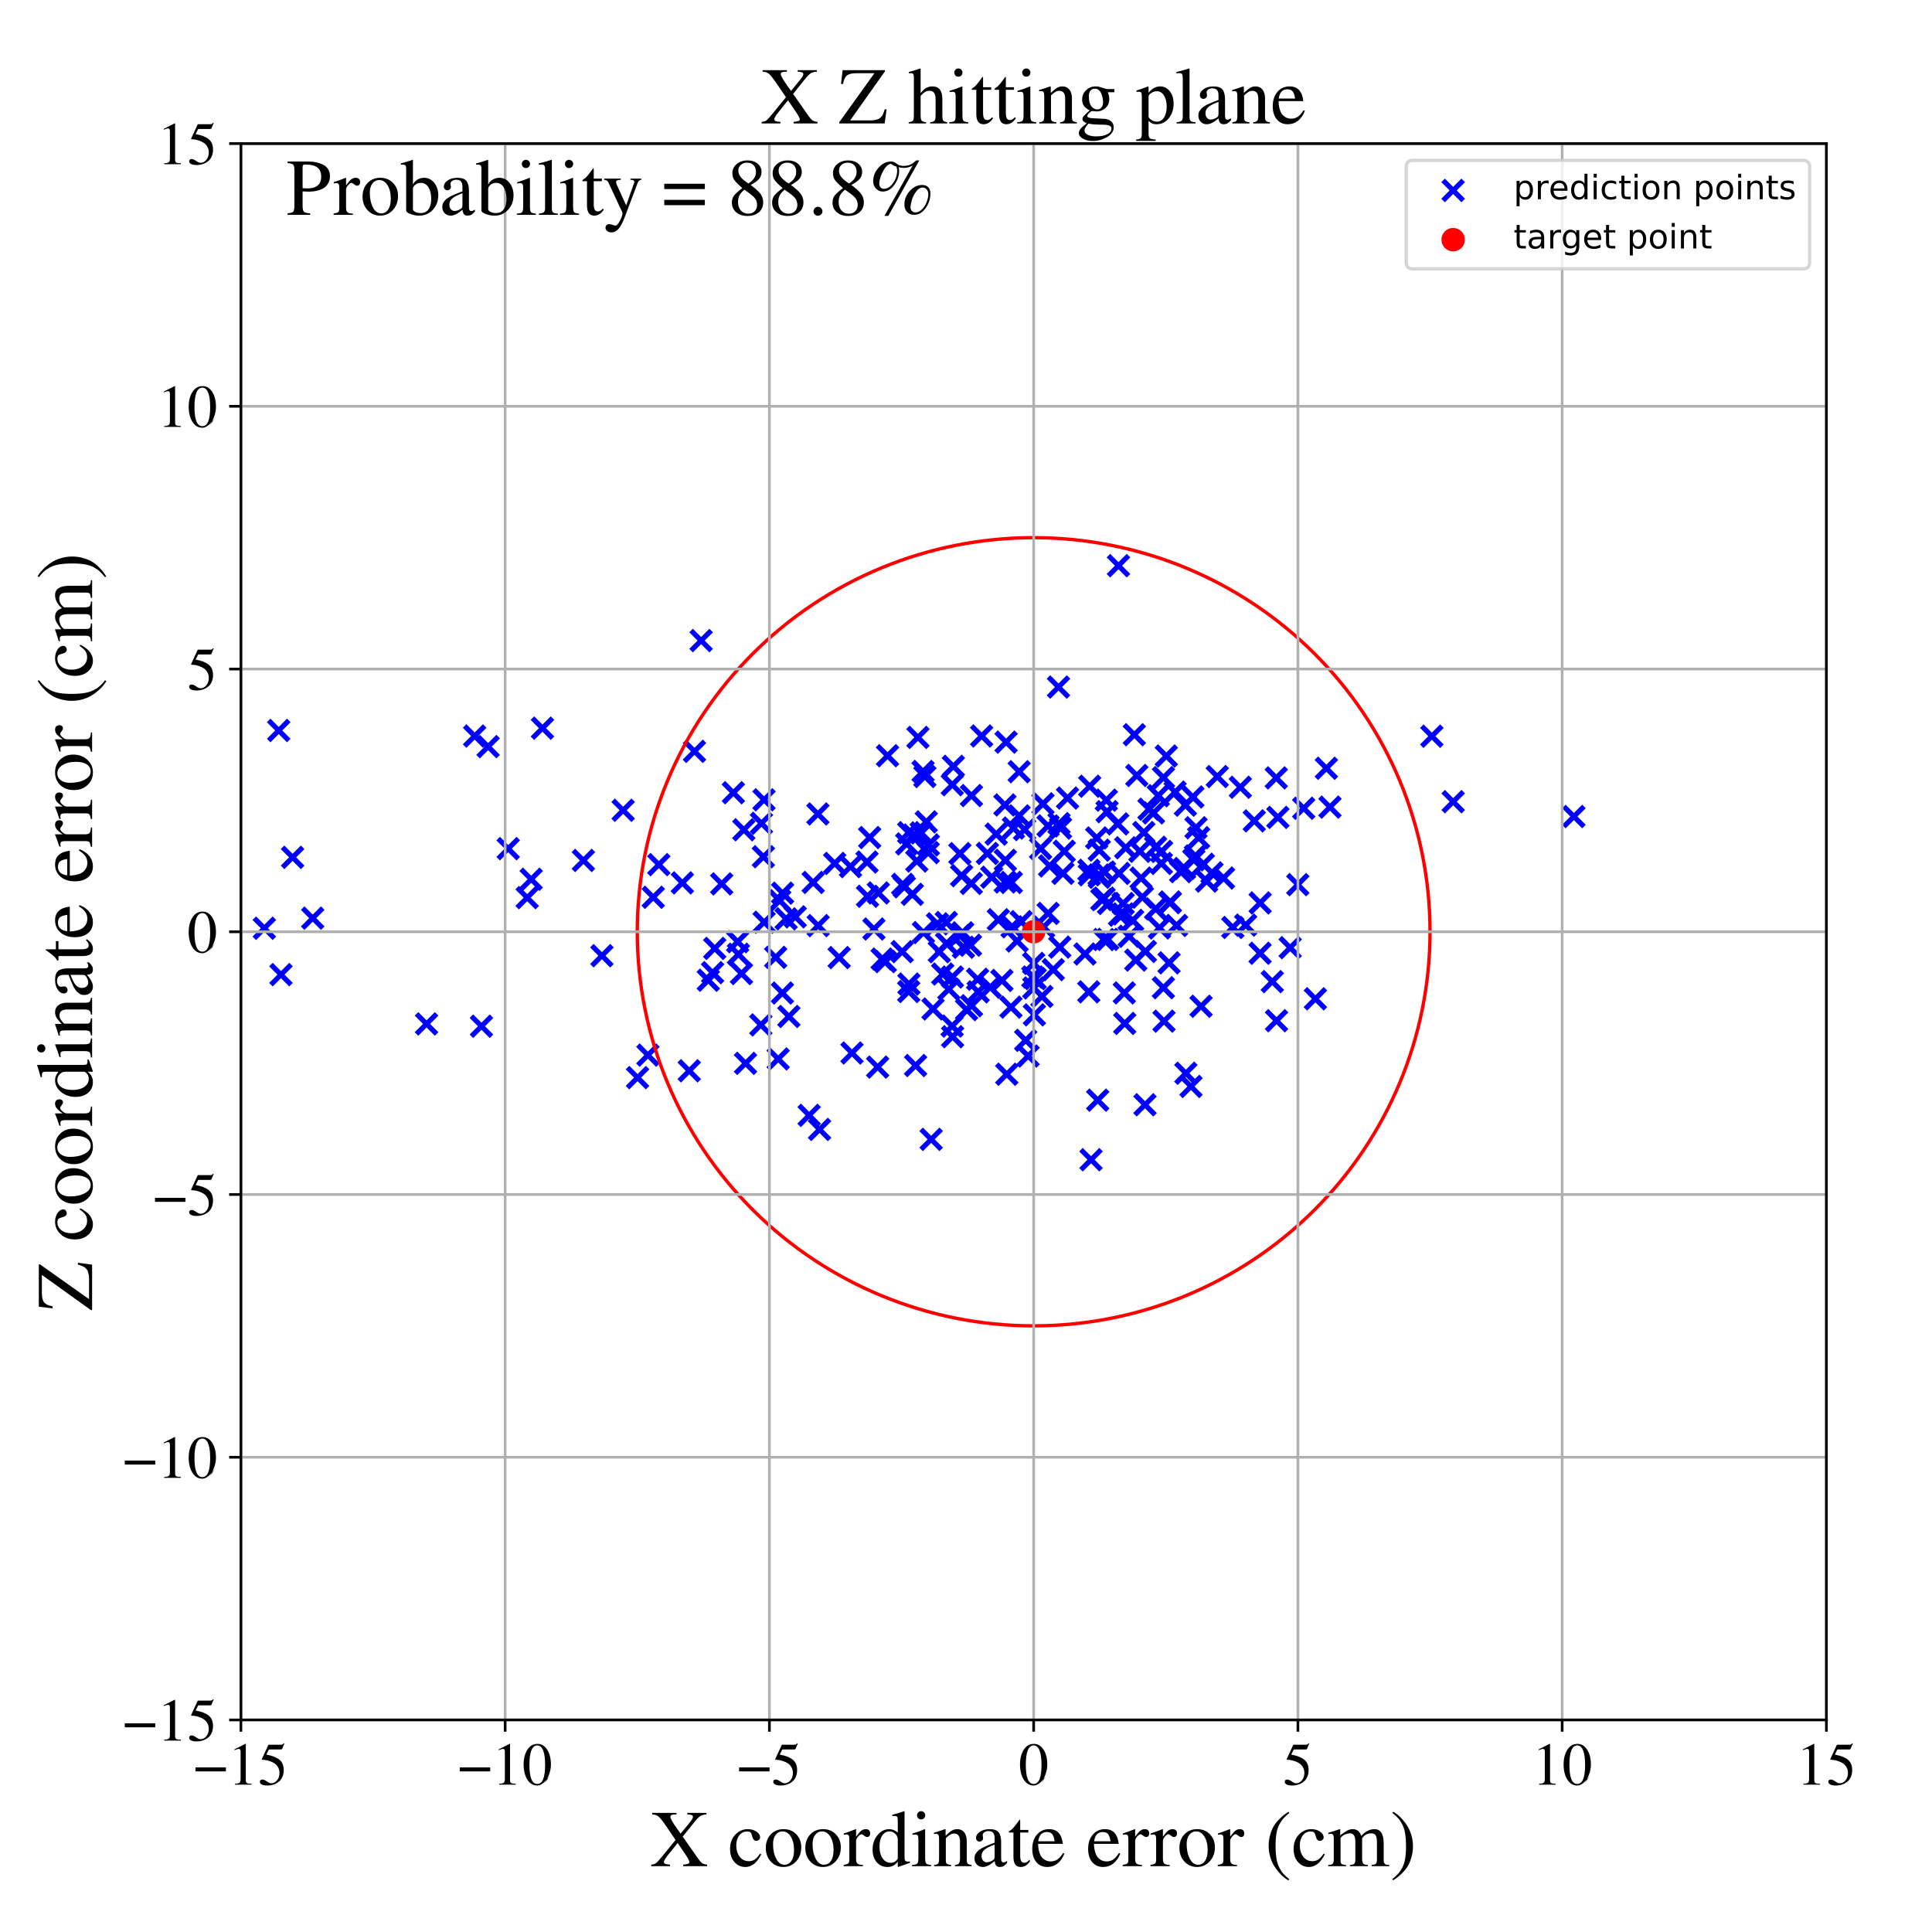 <?xml version="1.0" encoding="utf-8" standalone="no"?>
<!DOCTYPE svg PUBLIC "-//W3C//DTD SVG 1.1//EN"
  "http://www.w3.org/Graphics/SVG/1.1/DTD/svg11.dtd">
<!-- Created with matplotlib (https://matplotlib.org/) -->
<svg height="576pt" version="1.1" viewBox="0 0 576 576" width="576pt" xmlns="http://www.w3.org/2000/svg" xmlns:xlink="http://www.w3.org/1999/xlink">
 <defs>
  <style type="text/css">
*{stroke-linecap:butt;stroke-linejoin:round;}
  </style>
 </defs>
 <g id="figure_1">
  <g id="patch_1">
   <path d="M 0 576 
L 576 576 
L 576 0 
L 0 0 
z
" style="fill:#ffffff;"/>
  </g>
  <g id="axes_1">
   <g id="patch_2">
    <path d="M 71.822 512.784 
L 544.52 512.784 
L 544.52 42.802 
L 71.822 42.802 
z
" style="fill:#ffffff;"/>
   </g>
   <g id="PathCollection_1">
    <defs>
     <path d="M -3 3 
L 3 -3 
M -3 -3 
L 3 3 
" id="m921b3fe61d" style="stroke:#0000ff;stroke-width:1.5;"/>
    </defs>
    <g clip-path="url(#p14ae00a2a4)">
     <use style="fill:#0000ff;stroke:#0000ff;stroke-width:1.5;" x="341.012" xlink:href="#m921b3fe61d" y="248.203"/>
     <use style="fill:#0000ff;stroke:#0000ff;stroke-width:1.5;" x="358.081" xlink:href="#m921b3fe61d" y="300.01"/>
     <use style="fill:#0000ff;stroke:#0000ff;stroke-width:1.5;" x="324.654" xlink:href="#m921b3fe61d" y="259.465"/>
     <use style="fill:#0000ff;stroke:#0000ff;stroke-width:1.5;" x="196.416" xlink:href="#m921b3fe61d" y="257.774"/>
     <use style="fill:#0000ff;stroke:#0000ff;stroke-width:1.5;" x="364.776" xlink:href="#m921b3fe61d" y="261.774"/>
     <use style="fill:#0000ff;stroke:#0000ff;stroke-width:1.5;" x="270.333" xlink:href="#m921b3fe61d" y="251.598"/>
     <use style="fill:#0000ff;stroke:#0000ff;stroke-width:1.5;" x="282.116" xlink:href="#m921b3fe61d" y="275.019"/>
     <use style="fill:#0000ff;stroke:#0000ff;stroke-width:1.5;" x="335.199" xlink:href="#m921b3fe61d" y="296.019"/>
     <use style="fill:#0000ff;stroke:#0000ff;stroke-width:1.5;" x="227.809" xlink:href="#m921b3fe61d" y="274.949"/>
     <use style="fill:#0000ff;stroke:#0000ff;stroke-width:1.5;" x="311.136" xlink:href="#m921b3fe61d" y="276.364"/>
     <use style="fill:#0000ff;stroke:#0000ff;stroke-width:1.5;" x="380.981" xlink:href="#m921b3fe61d" y="243.69"/>
     <use style="fill:#0000ff;stroke:#0000ff;stroke-width:1.5;" x="380.577" xlink:href="#m921b3fe61d" y="304.31"/>
     <use style="fill:#0000ff;stroke:#0000ff;stroke-width:1.5;" x="194.754" xlink:href="#m921b3fe61d" y="267.509"/>
     <use style="fill:#0000ff;stroke:#0000ff;stroke-width:1.5;" x="211.168" xlink:href="#m921b3fe61d" y="292.242"/>
     <use style="fill:#0000ff;stroke:#0000ff;stroke-width:1.5;" x="261.661" xlink:href="#m921b3fe61d" y="318.139"/>
     <use style="fill:#0000ff;stroke:#0000ff;stroke-width:1.5;" x="233.314" xlink:href="#m921b3fe61d" y="266.281"/>
     <use style="fill:#0000ff;stroke:#0000ff;stroke-width:1.5;" x="303.852" xlink:href="#m921b3fe61d" y="230.074"/>
     <use style="fill:#0000ff;stroke:#0000ff;stroke-width:1.5;" x="276.148" xlink:href="#m921b3fe61d" y="245.029"/>
     <use style="fill:#0000ff;stroke:#0000ff;stroke-width:1.5;" x="334.849" xlink:href="#m921b3fe61d" y="269.382"/>
     <use style="fill:#0000ff;stroke:#0000ff;stroke-width:1.5;" x="284.008" xlink:href="#m921b3fe61d" y="309.087"/>
     <use style="fill:#0000ff;stroke:#0000ff;stroke-width:1.5;" x="282.88" xlink:href="#m921b3fe61d" y="294.916"/>
     <use style="fill:#0000ff;stroke:#0000ff;stroke-width:1.5;" x="173.935" xlink:href="#m921b3fe61d" y="256.529"/>
     <use style="fill:#0000ff;stroke:#0000ff;stroke-width:1.5;" x="301.737" xlink:href="#m921b3fe61d" y="276.315"/>
     <use style="fill:#0000ff;stroke:#0000ff;stroke-width:1.5;" x="203.44" xlink:href="#m921b3fe61d" y="263.213"/>
     <use style="fill:#0000ff;stroke:#0000ff;stroke-width:1.5;" x="233.258" xlink:href="#m921b3fe61d" y="296.059"/>
     <use style="fill:#0000ff;stroke:#0000ff;stroke-width:1.5;" x="93.231" xlink:href="#m921b3fe61d" y="273.732"/>
     <use style="fill:#0000ff;stroke:#0000ff;stroke-width:1.5;" x="287.249" xlink:href="#m921b3fe61d" y="282.414"/>
     <use style="fill:#0000ff;stroke:#0000ff;stroke-width:1.5;" x="342.554" xlink:href="#m921b3fe61d" y="241.256"/>
     <use style="fill:#0000ff;stroke:#0000ff;stroke-width:1.5;" x="237.085" xlink:href="#m921b3fe61d" y="273.345"/>
     <use style="fill:#0000ff;stroke:#0000ff;stroke-width:1.5;" x="392.167" xlink:href="#m921b3fe61d" y="297.781"/>
     <use style="fill:#0000ff;stroke:#0000ff;stroke-width:1.5;" x="328.491" xlink:href="#m921b3fe61d" y="268.215"/>
     <use style="fill:#0000ff;stroke:#0000ff;stroke-width:1.5;" x="341.476" xlink:href="#m921b3fe61d" y="283.658"/>
     <use style="fill:#0000ff;stroke:#0000ff;stroke-width:1.5;" x="221.765" xlink:href="#m921b3fe61d" y="247.391"/>
     <use style="fill:#0000ff;stroke:#0000ff;stroke-width:1.5;" x="396.514" xlink:href="#m921b3fe61d" y="240.633"/>
     <use style="fill:#0000ff;stroke:#0000ff;stroke-width:1.5;" x="344.533" xlink:href="#m921b3fe61d" y="270.958"/>
     <use style="fill:#0000ff;stroke:#0000ff;stroke-width:1.5;" x="227.778" xlink:href="#m921b3fe61d" y="238.448"/>
     <use style="fill:#0000ff;stroke:#0000ff;stroke-width:1.5;" x="433.252" xlink:href="#m921b3fe61d" y="239.015"/>
     <use style="fill:#0000ff;stroke:#0000ff;stroke-width:1.5;" x="243.923" xlink:href="#m921b3fe61d" y="275.959"/>
     <use style="fill:#0000ff;stroke:#0000ff;stroke-width:1.5;" x="-1" xlink:href="#m921b3fe61d" y="294.286"/>
     <use style="fill:#0000ff;stroke:#0000ff;stroke-width:1.5;" x="-1" xlink:href="#m921b3fe61d" y="298.069"/>
     <use style="fill:#0000ff;stroke:#0000ff;stroke-width:1.5;" x="307.917" xlink:href="#m921b3fe61d" y="291.283"/>
     <use style="fill:#0000ff;stroke:#0000ff;stroke-width:1.5;" x="375.672" xlink:href="#m921b3fe61d" y="284.197"/>
     <use style="fill:#0000ff;stroke:#0000ff;stroke-width:1.5;" x="300.151" xlink:href="#m921b3fe61d" y="320.268"/>
     <use style="fill:#0000ff;stroke:#0000ff;stroke-width:1.5;" x="161.726" xlink:href="#m921b3fe61d" y="217.09"/>
     <use style="fill:#0000ff;stroke:#0000ff;stroke-width:1.5;" x="231.258" xlink:href="#m921b3fe61d" y="285.416"/>
     <use style="fill:#0000ff;stroke:#0000ff;stroke-width:1.5;" x="358.754" xlink:href="#m921b3fe61d" y="257.66"/>
     <use style="fill:#0000ff;stroke:#0000ff;stroke-width:1.5;" x="346.301" xlink:href="#m921b3fe61d" y="253.85"/>
     <use style="fill:#0000ff;stroke:#0000ff;stroke-width:1.5;" x="362.911" xlink:href="#m921b3fe61d" y="231.518"/>
     <use style="fill:#0000ff;stroke:#0000ff;stroke-width:1.5;" x="346.873" xlink:href="#m921b3fe61d" y="231.829"/>
     <use style="fill:#0000ff;stroke:#0000ff;stroke-width:1.5;" x="5.608" xlink:href="#m921b3fe61d" y="311.659"/>
     <use style="fill:#0000ff;stroke:#0000ff;stroke-width:1.5;" x="286.69" xlink:href="#m921b3fe61d" y="261.074"/>
     <use style="fill:#0000ff;stroke:#0000ff;stroke-width:1.5;" x="304.459" xlink:href="#m921b3fe61d" y="274.774"/>
     <use style="fill:#0000ff;stroke:#0000ff;stroke-width:1.5;" x="324.877" xlink:href="#m921b3fe61d" y="234.405"/>
     <use style="fill:#0000ff;stroke:#0000ff;stroke-width:1.5;" x="339.84" xlink:href="#m921b3fe61d" y="253.809"/>
     <use style="fill:#0000ff;stroke:#0000ff;stroke-width:1.5;" x="250.188" xlink:href="#m921b3fe61d" y="285.487"/>
     <use style="fill:#0000ff;stroke:#0000ff;stroke-width:1.5;" x="127.173" xlink:href="#m921b3fe61d" y="305.269"/>
     <use style="fill:#0000ff;stroke:#0000ff;stroke-width:1.5;" x="330.247" xlink:href="#m921b3fe61d" y="280.068"/>
     <use style="fill:#0000ff;stroke:#0000ff;stroke-width:1.5;" x="303.227" xlink:href="#m921b3fe61d" y="280.553"/>
     <use style="fill:#0000ff;stroke:#0000ff;stroke-width:1.5;" x="291.455" xlink:href="#m921b3fe61d" y="291.951"/>
     <use style="fill:#0000ff;stroke:#0000ff;stroke-width:1.5;" x="232.468" xlink:href="#m921b3fe61d" y="268.532"/>
     <use style="fill:#0000ff;stroke:#0000ff;stroke-width:1.5;" x="220.149" xlink:href="#m921b3fe61d" y="284.491"/>
     <use style="fill:#0000ff;stroke:#0000ff;stroke-width:1.5;" x="330.489" xlink:href="#m921b3fe61d" y="269.362"/>
     <use style="fill:#0000ff;stroke:#0000ff;stroke-width:1.5;" x="369.782" xlink:href="#m921b3fe61d" y="234.717"/>
     <use style="fill:#0000ff;stroke:#0000ff;stroke-width:1.5;" x="299.682" xlink:href="#m921b3fe61d" y="262.947"/>
     <use style="fill:#0000ff;stroke:#0000ff;stroke-width:1.5;" x="327.265" xlink:href="#m921b3fe61d" y="327.998"/>
     <use style="fill:#0000ff;stroke:#0000ff;stroke-width:1.5;" x="375.688" xlink:href="#m921b3fe61d" y="269.191"/>
     <use style="fill:#0000ff;stroke:#0000ff;stroke-width:1.5;" x="263.941" xlink:href="#m921b3fe61d" y="286.697"/>
     <use style="fill:#0000ff;stroke:#0000ff;stroke-width:1.5;" x="269.61" xlink:href="#m921b3fe61d" y="264.398"/>
     <use style="fill:#0000ff;stroke:#0000ff;stroke-width:1.5;" x="65.784" xlink:href="#m921b3fe61d" y="406.615"/>
     <use style="fill:#0000ff;stroke:#0000ff;stroke-width:1.5;" x="333.618" xlink:href="#m921b3fe61d" y="260.388"/>
     <use style="fill:#0000ff;stroke:#0000ff;stroke-width:1.5;" x="355.914" xlink:href="#m921b3fe61d" y="256.355"/>
     <use style="fill:#0000ff;stroke:#0000ff;stroke-width:1.5;" x="143.541" xlink:href="#m921b3fe61d" y="305.955"/>
     <use style="fill:#0000ff;stroke:#0000ff;stroke-width:1.5;" x="310.952" xlink:href="#m921b3fe61d" y="239.651"/>
     <use style="fill:#0000ff;stroke:#0000ff;stroke-width:1.5;" x="315.734" xlink:href="#m921b3fe61d" y="245.539"/>
     <use style="fill:#0000ff;stroke:#0000ff;stroke-width:1.5;" x="279.491" xlink:href="#m921b3fe61d" y="275.42"/>
     <use style="fill:#0000ff;stroke:#0000ff;stroke-width:1.5;" x="355.636" xlink:href="#m921b3fe61d" y="237.604"/>
     <use style="fill:#0000ff;stroke:#0000ff;stroke-width:1.5;" x="350.772" xlink:href="#m921b3fe61d" y="275.913"/>
     <use style="fill:#0000ff;stroke:#0000ff;stroke-width:1.5;" x="157.171" xlink:href="#m921b3fe61d" y="267.623"/>
     <use style="fill:#0000ff;stroke:#0000ff;stroke-width:1.5;" x="312.921" xlink:href="#m921b3fe61d" y="258.165"/>
     <use style="fill:#0000ff;stroke:#0000ff;stroke-width:1.5;" x="344.526" xlink:href="#m921b3fe61d" y="252.599"/>
     <use style="fill:#0000ff;stroke:#0000ff;stroke-width:1.5;" x="264.606" xlink:href="#m921b3fe61d" y="225.306"/>
     <use style="fill:#0000ff;stroke:#0000ff;stroke-width:1.5;" x="274.62" xlink:href="#m921b3fe61d" y="248.319"/>
     <use style="fill:#0000ff;stroke:#0000ff;stroke-width:1.5;" x="337.68" xlink:href="#m921b3fe61d" y="274.397"/>
     <use style="fill:#0000ff;stroke:#0000ff;stroke-width:1.5;" x="289.328" xlink:href="#m921b3fe61d" y="281.805"/>
     <use style="fill:#0000ff;stroke:#0000ff;stroke-width:1.5;" x="286.174" xlink:href="#m921b3fe61d" y="254.494"/>
     <use style="fill:#0000ff;stroke:#0000ff;stroke-width:1.5;" x="301.507" xlink:href="#m921b3fe61d" y="263.092"/>
     <use style="fill:#0000ff;stroke:#0000ff;stroke-width:1.5;" x="380.502" xlink:href="#m921b3fe61d" y="231.916"/>
     <use style="fill:#0000ff;stroke:#0000ff;stroke-width:1.5;" x="308.383" xlink:href="#m921b3fe61d" y="302.563"/>
     <use style="fill:#0000ff;stroke:#0000ff;stroke-width:1.5;" x="346.849" xlink:href="#m921b3fe61d" y="294.481"/>
     <use style="fill:#0000ff;stroke:#0000ff;stroke-width:1.5;" x="277.609" xlink:href="#m921b3fe61d" y="339.683"/>
     <use style="fill:#0000ff;stroke:#0000ff;stroke-width:1.5;" x="275.74" xlink:href="#m921b3fe61d" y="231.508"/>
     <use style="fill:#0000ff;stroke:#0000ff;stroke-width:1.5;" x="288.164" xlink:href="#m921b3fe61d" y="301.005"/>
     <use style="fill:#0000ff;stroke:#0000ff;stroke-width:1.5;" x="340.195" xlink:href="#m921b3fe61d" y="261.783"/>
     <use style="fill:#0000ff;stroke:#0000ff;stroke-width:1.5;" x="286.103" xlink:href="#m921b3fe61d" y="278.895"/>
     <use style="fill:#0000ff;stroke:#0000ff;stroke-width:1.5;" x="353.548" xlink:href="#m921b3fe61d" y="319.976"/>
     <use style="fill:#0000ff;stroke:#0000ff;stroke-width:1.5;" x="341.364" xlink:href="#m921b3fe61d" y="329.37"/>
     <use style="fill:#0000ff;stroke:#0000ff;stroke-width:1.5;" x="242.438" xlink:href="#m921b3fe61d" y="263.083"/>
     <use style="fill:#0000ff;stroke:#0000ff;stroke-width:1.5;" x="276.77" xlink:href="#m921b3fe61d" y="251.899"/>
     <use style="fill:#0000ff;stroke:#0000ff;stroke-width:1.5;" x="275.196" xlink:href="#m921b3fe61d" y="230.003"/>
     <use style="fill:#0000ff;stroke:#0000ff;stroke-width:1.5;" x="283.959" xlink:href="#m921b3fe61d" y="291.277"/>
     <use style="fill:#0000ff;stroke:#0000ff;stroke-width:1.5;" x="346.241" xlink:href="#m921b3fe61d" y="257.424"/>
     <use style="fill:#0000ff;stroke:#0000ff;stroke-width:1.5;" x="312.455" xlink:href="#m921b3fe61d" y="246.238"/>
     <use style="fill:#0000ff;stroke:#0000ff;stroke-width:1.5;" x="367.544" xlink:href="#m921b3fe61d" y="276.51"/>
     <use style="fill:#0000ff;stroke:#0000ff;stroke-width:1.5;" x="305.79" xlink:href="#m921b3fe61d" y="310.157"/>
     <use style="fill:#0000ff;stroke:#0000ff;stroke-width:1.5;" x="353.153" xlink:href="#m921b3fe61d" y="258.93"/>
     <use style="fill:#0000ff;stroke:#0000ff;stroke-width:1.5;" x="289.621" xlink:href="#m921b3fe61d" y="237.188"/>
     <use style="fill:#0000ff;stroke:#0000ff;stroke-width:1.5;" x="275.313" xlink:href="#m921b3fe61d" y="278.04"/>
     <use style="fill:#0000ff;stroke:#0000ff;stroke-width:1.5;" x="326.969" xlink:href="#m921b3fe61d" y="249.809"/>
     <use style="fill:#0000ff;stroke:#0000ff;stroke-width:1.5;" x="253.569" xlink:href="#m921b3fe61d" y="258.376"/>
     <use style="fill:#0000ff;stroke:#0000ff;stroke-width:1.5;" x="151.522" xlink:href="#m921b3fe61d" y="253.011"/>
     <use style="fill:#0000ff;stroke:#0000ff;stroke-width:1.5;" x="306.511" xlink:href="#m921b3fe61d" y="314.831"/>
     <use style="fill:#0000ff;stroke:#0000ff;stroke-width:1.5;" x="426.888" xlink:href="#m921b3fe61d" y="219.491"/>
     <use style="fill:#0000ff;stroke:#0000ff;stroke-width:1.5;" x="248.853" xlink:href="#m921b3fe61d" y="257.417"/>
     <use style="fill:#0000ff;stroke:#0000ff;stroke-width:1.5;" x="-1" xlink:href="#m921b3fe61d" y="305.962"/>
     <use style="fill:#0000ff;stroke:#0000ff;stroke-width:1.5;" x="-1" xlink:href="#m921b3fe61d" y="307.121"/>
     <use style="fill:#0000ff;stroke:#0000ff;stroke-width:1.5;" x="295.677" xlink:href="#m921b3fe61d" y="261.524"/>
     <use style="fill:#0000ff;stroke:#0000ff;stroke-width:1.5;" x="234.369" xlink:href="#m921b3fe61d" y="273.937"/>
     <use style="fill:#0000ff;stroke:#0000ff;stroke-width:1.5;" x="283.861" xlink:href="#m921b3fe61d" y="305.917"/>
     <use style="fill:#0000ff;stroke:#0000ff;stroke-width:1.5;" x="347.721" xlink:href="#m921b3fe61d" y="225.397"/>
     <use style="fill:#0000ff;stroke:#0000ff;stroke-width:1.5;" x="284.233" xlink:href="#m921b3fe61d" y="228.466"/>
     <use style="fill:#0000ff;stroke:#0000ff;stroke-width:1.5;" x="333.455" xlink:href="#m921b3fe61d" y="168.653"/>
     <use style="fill:#0000ff;stroke:#0000ff;stroke-width:1.5;" x="395.441" xlink:href="#m921b3fe61d" y="229.046"/>
     <use style="fill:#0000ff;stroke:#0000ff;stroke-width:1.5;" x="280.037" xlink:href="#m921b3fe61d" y="283.76"/>
     <use style="fill:#0000ff;stroke:#0000ff;stroke-width:1.5;" x="348.765" xlink:href="#m921b3fe61d" y="269.118"/>
     <use style="fill:#0000ff;stroke:#0000ff;stroke-width:1.5;" x="302.147" xlink:href="#m921b3fe61d" y="246.869"/>
     <use style="fill:#0000ff;stroke:#0000ff;stroke-width:1.5;" x="348.536" xlink:href="#m921b3fe61d" y="287.061"/>
     <use style="fill:#0000ff;stroke:#0000ff;stroke-width:1.5;" x="209.03" xlink:href="#m921b3fe61d" y="190.981"/>
     <use style="fill:#0000ff;stroke:#0000ff;stroke-width:1.5;" x="388.677" xlink:href="#m921b3fe61d" y="240.969"/>
     <use style="fill:#0000ff;stroke:#0000ff;stroke-width:1.5;" x="158.361" xlink:href="#m921b3fe61d" y="262.138"/>
     <use style="fill:#0000ff;stroke:#0000ff;stroke-width:1.5;" x="258.492" xlink:href="#m921b3fe61d" y="256.998"/>
     <use style="fill:#0000ff;stroke:#0000ff;stroke-width:1.5;" x="270.984" xlink:href="#m921b3fe61d" y="293.382"/>
     <use style="fill:#0000ff;stroke:#0000ff;stroke-width:1.5;" x="205.493" xlink:href="#m921b3fe61d" y="319.244"/>
     <use style="fill:#0000ff;stroke:#0000ff;stroke-width:1.5;" x="282.213" xlink:href="#m921b3fe61d" y="281.298"/>
     <use style="fill:#0000ff;stroke:#0000ff;stroke-width:1.5;" x="283.914" xlink:href="#m921b3fe61d" y="233.95"/>
     <use style="fill:#0000ff;stroke:#0000ff;stroke-width:1.5;" x="310.643" xlink:href="#m921b3fe61d" y="297.07"/>
     <use style="fill:#0000ff;stroke:#0000ff;stroke-width:1.5;" x="83.098" xlink:href="#m921b3fe61d" y="217.784"/>
     <use style="fill:#0000ff;stroke:#0000ff;stroke-width:1.5;" x="356.569" xlink:href="#m921b3fe61d" y="246.778"/>
     <use style="fill:#0000ff;stroke:#0000ff;stroke-width:1.5;" x="227.015" xlink:href="#m921b3fe61d" y="245.463"/>
     <use style="fill:#0000ff;stroke:#0000ff;stroke-width:1.5;" x="259.275" xlink:href="#m921b3fe61d" y="249.699"/>
     <use style="fill:#0000ff;stroke:#0000ff;stroke-width:1.5;" x="261.857" xlink:href="#m921b3fe61d" y="266.216"/>
     <use style="fill:#0000ff;stroke:#0000ff;stroke-width:1.5;" x="329.293" xlink:href="#m921b3fe61d" y="259.993"/>
     <use style="fill:#0000ff;stroke:#0000ff;stroke-width:1.5;" x="270.918" xlink:href="#m921b3fe61d" y="248.246"/>
     <use style="fill:#0000ff;stroke:#0000ff;stroke-width:1.5;" x="241.233" xlink:href="#m921b3fe61d" y="332.531"/>
     <use style="fill:#0000ff;stroke:#0000ff;stroke-width:1.5;" x="289.585" xlink:href="#m921b3fe61d" y="263.384"/>
     <use style="fill:#0000ff;stroke:#0000ff;stroke-width:1.5;" x="232.006" xlink:href="#m921b3fe61d" y="315.703"/>
     <use style="fill:#0000ff;stroke:#0000ff;stroke-width:1.5;" x="308.175" xlink:href="#m921b3fe61d" y="287.213"/>
     <use style="fill:#0000ff;stroke:#0000ff;stroke-width:1.5;" x="305.463" xlink:href="#m921b3fe61d" y="247.331"/>
     <use style="fill:#0000ff;stroke:#0000ff;stroke-width:1.5;" x="338.189" xlink:href="#m921b3fe61d" y="219.043"/>
     <use style="fill:#0000ff;stroke:#0000ff;stroke-width:1.5;" x="221.06" xlink:href="#m921b3fe61d" y="290.26"/>
     <use style="fill:#0000ff;stroke:#0000ff;stroke-width:1.5;" x="87.238" xlink:href="#m921b3fe61d" y="255.602"/>
     <use style="fill:#0000ff;stroke:#0000ff;stroke-width:1.5;" x="254.005" xlink:href="#m921b3fe61d" y="313.93"/>
     <use style="fill:#0000ff;stroke:#0000ff;stroke-width:1.5;" x="193.159" xlink:href="#m921b3fe61d" y="314.566"/>
     <use style="fill:#0000ff;stroke:#0000ff;stroke-width:1.5;" x="347.028" xlink:href="#m921b3fe61d" y="304.438"/>
     <use style="fill:#0000ff;stroke:#0000ff;stroke-width:1.5;" x="218.642" xlink:href="#m921b3fe61d" y="236.342"/>
     <use style="fill:#0000ff;stroke:#0000ff;stroke-width:1.5;" x="294.378" xlink:href="#m921b3fe61d" y="254.437"/>
     <use style="fill:#0000ff;stroke:#0000ff;stroke-width:1.5;" x="83.772" xlink:href="#m921b3fe61d" y="290.571"/>
     <use style="fill:#0000ff;stroke:#0000ff;stroke-width:1.5;" x="272.378" xlink:href="#m921b3fe61d" y="248.964"/>
     <use style="fill:#0000ff;stroke:#0000ff;stroke-width:1.5;" x="226.837" xlink:href="#m921b3fe61d" y="305.562"/>
     <use style="fill:#0000ff;stroke:#0000ff;stroke-width:1.5;" x="329.151" xlink:href="#m921b3fe61d" y="267.77"/>
     <use style="fill:#0000ff;stroke:#0000ff;stroke-width:1.5;" x="316.899" xlink:href="#m921b3fe61d" y="260.367"/>
     <use style="fill:#0000ff;stroke:#0000ff;stroke-width:1.5;" x="340.58" xlink:href="#m921b3fe61d" y="267.48"/>
     <use style="fill:#0000ff;stroke:#0000ff;stroke-width:1.5;" x="78.812" xlink:href="#m921b3fe61d" y="276.748"/>
     <use style="fill:#0000ff;stroke:#0000ff;stroke-width:1.5;" x="273.667" xlink:href="#m921b3fe61d" y="219.845"/>
     <use style="fill:#0000ff;stroke:#0000ff;stroke-width:1.5;" x="222.271" xlink:href="#m921b3fe61d" y="317.022"/>
     <use style="fill:#0000ff;stroke:#0000ff;stroke-width:1.5;" x="190.078" xlink:href="#m921b3fe61d" y="321.277"/>
     <use style="fill:#0000ff;stroke:#0000ff;stroke-width:1.5;" x="345.673" xlink:href="#m921b3fe61d" y="276.656"/>
     <use style="fill:#0000ff;stroke:#0000ff;stroke-width:1.5;" x="278.167" xlink:href="#m921b3fe61d" y="300.81"/>
     <use style="fill:#0000ff;stroke:#0000ff;stroke-width:1.5;" x="335.328" xlink:href="#m921b3fe61d" y="305.121"/>
     <use style="fill:#0000ff;stroke:#0000ff;stroke-width:1.5;" x="343.902" xlink:href="#m921b3fe61d" y="242.357"/>
     <use style="fill:#0000ff;stroke:#0000ff;stroke-width:1.5;" x="330.057" xlink:href="#m921b3fe61d" y="241.989"/>
     <use style="fill:#0000ff;stroke:#0000ff;stroke-width:1.5;" x="244.335" xlink:href="#m921b3fe61d" y="336.725"/>
     <use style="fill:#0000ff;stroke:#0000ff;stroke-width:1.5;" x="327.724" xlink:href="#m921b3fe61d" y="253.454"/>
     <use style="fill:#0000ff;stroke:#0000ff;stroke-width:1.5;" x="296.998" xlink:href="#m921b3fe61d" y="248.677"/>
     <use style="fill:#0000ff;stroke:#0000ff;stroke-width:1.5;" x="297.644" xlink:href="#m921b3fe61d" y="274.203"/>
     <use style="fill:#0000ff;stroke:#0000ff;stroke-width:1.5;" x="215.165" xlink:href="#m921b3fe61d" y="263.514"/>
     <use style="fill:#0000ff;stroke:#0000ff;stroke-width:1.5;" x="386.921" xlink:href="#m921b3fe61d" y="263.744"/>
     <use style="fill:#0000ff;stroke:#0000ff;stroke-width:1.5;" x="333.759" xlink:href="#m921b3fe61d" y="272.857"/>
     <use style="fill:#0000ff;stroke:#0000ff;stroke-width:1.5;" x="315.575" xlink:href="#m921b3fe61d" y="204.837"/>
     <use style="fill:#0000ff;stroke:#0000ff;stroke-width:1.5;" x="329.085" xlink:href="#m921b3fe61d" y="280.118"/>
     <use style="fill:#0000ff;stroke:#0000ff;stroke-width:1.5;" x="207.055" xlink:href="#m921b3fe61d" y="224.004"/>
     <use style="fill:#0000ff;stroke:#0000ff;stroke-width:1.5;" x="310.251" xlink:href="#m921b3fe61d" y="252.99"/>
     <use style="fill:#0000ff;stroke:#0000ff;stroke-width:1.5;" x="338.619" xlink:href="#m921b3fe61d" y="286.236"/>
     <use style="fill:#0000ff;stroke:#0000ff;stroke-width:1.5;" x="301.4" xlink:href="#m921b3fe61d" y="300.269"/>
     <use style="fill:#0000ff;stroke:#0000ff;stroke-width:1.5;" x="361.334" xlink:href="#m921b3fe61d" y="260.231"/>
     <use style="fill:#0000ff;stroke:#0000ff;stroke-width:1.5;" x="272.969" xlink:href="#m921b3fe61d" y="317.667"/>
     <use style="fill:#0000ff;stroke:#0000ff;stroke-width:1.5;" x="338.93" xlink:href="#m921b3fe61d" y="231.19"/>
     <use style="fill:#0000ff;stroke:#0000ff;stroke-width:1.5;" x="333.23" xlink:href="#m921b3fe61d" y="245.639"/>
     <use style="fill:#0000ff;stroke:#0000ff;stroke-width:1.5;" x="287.009" xlink:href="#m921b3fe61d" y="278.107"/>
     <use style="fill:#0000ff;stroke:#0000ff;stroke-width:1.5;" x="298.707" xlink:href="#m921b3fe61d" y="292.303"/>
     <use style="fill:#0000ff;stroke:#0000ff;stroke-width:1.5;" x="379.32" xlink:href="#m921b3fe61d" y="292.654"/>
     <use style="fill:#0000ff;stroke:#0000ff;stroke-width:1.5;" x="318.269" xlink:href="#m921b3fe61d" y="237.924"/>
     <use style="fill:#0000ff;stroke:#0000ff;stroke-width:1.5;" x="348.915" xlink:href="#m921b3fe61d" y="268.914"/>
     <use style="fill:#0000ff;stroke:#0000ff;stroke-width:1.5;" x="270.916" xlink:href="#m921b3fe61d" y="295.61"/>
     <use style="fill:#0000ff;stroke:#0000ff;stroke-width:1.5;" x="371.386" xlink:href="#m921b3fe61d" y="275.806"/>
     <use style="fill:#0000ff;stroke:#0000ff;stroke-width:1.5;" x="345.333" xlink:href="#m921b3fe61d" y="237.227"/>
     <use style="fill:#0000ff;stroke:#0000ff;stroke-width:1.5;" x="276.73" xlink:href="#m921b3fe61d" y="254.201"/>
     <use style="fill:#0000ff;stroke:#0000ff;stroke-width:1.5;" x="281.058" xlink:href="#m921b3fe61d" y="290.402"/>
     <use style="fill:#0000ff;stroke:#0000ff;stroke-width:1.5;" x="295.214" xlink:href="#m921b3fe61d" y="294.357"/>
     <use style="fill:#0000ff;stroke:#0000ff;stroke-width:1.5;" x="359.736" xlink:href="#m921b3fe61d" y="262.693"/>
     <use style="fill:#0000ff;stroke:#0000ff;stroke-width:1.5;" x="213.092" xlink:href="#m921b3fe61d" y="282.752"/>
     <use style="fill:#0000ff;stroke:#0000ff;stroke-width:1.5;" x="299.732" xlink:href="#m921b3fe61d" y="256.487"/>
     <use style="fill:#0000ff;stroke:#0000ff;stroke-width:1.5;" x="336.64" xlink:href="#m921b3fe61d" y="279.148"/>
     <use style="fill:#0000ff;stroke:#0000ff;stroke-width:1.5;" x="355.073" xlink:href="#m921b3fe61d" y="323.908"/>
     <use style="fill:#0000ff;stroke:#0000ff;stroke-width:1.5;" x="219.919" xlink:href="#m921b3fe61d" y="280.757"/>
     <use style="fill:#0000ff;stroke:#0000ff;stroke-width:1.5;" x="289.638" xlink:href="#m921b3fe61d" y="299.843"/>
     <use style="fill:#0000ff;stroke:#0000ff;stroke-width:1.5;" x="317.297" xlink:href="#m921b3fe61d" y="253.79"/>
     <use style="fill:#0000ff;stroke:#0000ff;stroke-width:1.5;" x="-1" xlink:href="#m921b3fe61d" y="277.497"/>
     <use style="fill:#0000ff;stroke:#0000ff;stroke-width:1.5;" x="-1" xlink:href="#m921b3fe61d" y="279.354"/>
     <use style="fill:#0000ff;stroke:#0000ff;stroke-width:1.5;" x="324.771" xlink:href="#m921b3fe61d" y="260.803"/>
     <use style="fill:#0000ff;stroke:#0000ff;stroke-width:1.5;" x="303.837" xlink:href="#m921b3fe61d" y="243.24"/>
     <use style="fill:#0000ff;stroke:#0000ff;stroke-width:1.5;" x="273.333" xlink:href="#m921b3fe61d" y="256.703"/>
     <use style="fill:#0000ff;stroke:#0000ff;stroke-width:1.5;" x="235.189" xlink:href="#m921b3fe61d" y="303.043"/>
     <use style="fill:#0000ff;stroke:#0000ff;stroke-width:1.5;" x="356.391" xlink:href="#m921b3fe61d" y="255.173"/>
     <use style="fill:#0000ff;stroke:#0000ff;stroke-width:1.5;" x="469.237" xlink:href="#m921b3fe61d" y="243.436"/>
     <use style="fill:#0000ff;stroke:#0000ff;stroke-width:1.5;" x="373.937" xlink:href="#m921b3fe61d" y="244.734"/>
     <use style="fill:#0000ff;stroke:#0000ff;stroke-width:1.5;" x="145.524" xlink:href="#m921b3fe61d" y="222.595"/>
     <use style="fill:#0000ff;stroke:#0000ff;stroke-width:1.5;" x="353.412" xlink:href="#m921b3fe61d" y="240.042"/>
     <use style="fill:#0000ff;stroke:#0000ff;stroke-width:1.5;" x="329.831" xlink:href="#m921b3fe61d" y="238.549"/>
     <use style="fill:#0000ff;stroke:#0000ff;stroke-width:1.5;" x="314.021" xlink:href="#m921b3fe61d" y="289.079"/>
     <use style="fill:#0000ff;stroke:#0000ff;stroke-width:1.5;" x="351.998" xlink:href="#m921b3fe61d" y="259.867"/>
     <use style="fill:#0000ff;stroke:#0000ff;stroke-width:1.5;" x="268.975" xlink:href="#m921b3fe61d" y="283.715"/>
     <use style="fill:#0000ff;stroke:#0000ff;stroke-width:1.5;" x="357.36" xlink:href="#m921b3fe61d" y="249.748"/>
     <use style="fill:#0000ff;stroke:#0000ff;stroke-width:1.5;" x="350.341" xlink:href="#m921b3fe61d" y="236.146"/>
     <use style="fill:#0000ff;stroke:#0000ff;stroke-width:1.5;" x="384.645" xlink:href="#m921b3fe61d" y="282.537"/>
     <use style="fill:#0000ff;stroke:#0000ff;stroke-width:1.5;" x="316.185" xlink:href="#m921b3fe61d" y="246.882"/>
     <use style="fill:#0000ff;stroke:#0000ff;stroke-width:1.5;" x="334.86" xlink:href="#m921b3fe61d" y="272.463"/>
     <use style="fill:#0000ff;stroke:#0000ff;stroke-width:1.5;" x="315.955" xlink:href="#m921b3fe61d" y="282.374"/>
     <use style="fill:#0000ff;stroke:#0000ff;stroke-width:1.5;" x="271.997" xlink:href="#m921b3fe61d" y="266.624"/>
     <use style="fill:#0000ff;stroke:#0000ff;stroke-width:1.5;" x="299.946" xlink:href="#m921b3fe61d" y="221.257"/>
     <use style="fill:#0000ff;stroke:#0000ff;stroke-width:1.5;" x="212.448" xlink:href="#m921b3fe61d" y="289.98"/>
     <use style="fill:#0000ff;stroke:#0000ff;stroke-width:1.5;" x="292.664" xlink:href="#m921b3fe61d" y="219.422"/>
     <use style="fill:#0000ff;stroke:#0000ff;stroke-width:1.5;" x="227.592" xlink:href="#m921b3fe61d" y="255.426"/>
     <use style="fill:#0000ff;stroke:#0000ff;stroke-width:1.5;" x="291.625" xlink:href="#m921b3fe61d" y="295.708"/>
     <use style="fill:#0000ff;stroke:#0000ff;stroke-width:1.5;" x="325.273" xlink:href="#m921b3fe61d" y="345.758"/>
     <use style="fill:#0000ff;stroke:#0000ff;stroke-width:1.5;" x="185.781" xlink:href="#m921b3fe61d" y="241.573"/>
     <use style="fill:#0000ff;stroke:#0000ff;stroke-width:1.5;" x="258.64" xlink:href="#m921b3fe61d" y="267.211"/>
     <use style="fill:#0000ff;stroke:#0000ff;stroke-width:1.5;" x="324.608" xlink:href="#m921b3fe61d" y="295.704"/>
     <use style="fill:#0000ff;stroke:#0000ff;stroke-width:1.5;" x="308.216" xlink:href="#m921b3fe61d" y="294.546"/>
     <use style="fill:#0000ff;stroke:#0000ff;stroke-width:1.5;" x="179.456" xlink:href="#m921b3fe61d" y="284.931"/>
     <use style="fill:#0000ff;stroke:#0000ff;stroke-width:1.5;" x="327.658" xlink:href="#m921b3fe61d" y="260.858"/>
     <use style="fill:#0000ff;stroke:#0000ff;stroke-width:1.5;" x="312.484" xlink:href="#m921b3fe61d" y="272.314"/>
     <use style="fill:#0000ff;stroke:#0000ff;stroke-width:1.5;" x="262.995" xlink:href="#m921b3fe61d" y="285.933"/>
     <use style="fill:#0000ff;stroke:#0000ff;stroke-width:1.5;" x="299.609" xlink:href="#m921b3fe61d" y="239.983"/>
     <use style="fill:#0000ff;stroke:#0000ff;stroke-width:1.5;" x="260.547" xlink:href="#m921b3fe61d" y="276.973"/>
     <use style="fill:#0000ff;stroke:#0000ff;stroke-width:1.5;" x="323.471" xlink:href="#m921b3fe61d" y="284.417"/>
     <use style="fill:#0000ff;stroke:#0000ff;stroke-width:1.5;" x="335.612" xlink:href="#m921b3fe61d" y="252.746"/>
     <use style="fill:#0000ff;stroke:#0000ff;stroke-width:1.5;" x="243.846" xlink:href="#m921b3fe61d" y="242.672"/>
     <use style="fill:#0000ff;stroke:#0000ff;stroke-width:1.5;" x="308.629" xlink:href="#m921b3fe61d" y="291.765"/>
     <use style="fill:#0000ff;stroke:#0000ff;stroke-width:1.5;" x="327.749" xlink:href="#m921b3fe61d" y="261.543"/>
     <use style="fill:#0000ff;stroke:#0000ff;stroke-width:1.5;" x="141.516" xlink:href="#m921b3fe61d" y="219.439"/>
     <use style="fill:#0000ff;stroke:#0000ff;stroke-width:1.5;" x="-1" xlink:href="#m921b3fe61d" y="209.26"/>
     <use style="fill:#0000ff;stroke:#0000ff;stroke-width:1.5;" x="-1" xlink:href="#m921b3fe61d" y="209.304"/>
     <use style="fill:#0000ff;stroke:#0000ff;stroke-width:1.5;" x="269.133" xlink:href="#m921b3fe61d" y="263.669"/>
    </g>
   </g>
   <g id="PathCollection_2">
    <defs>
     <path d="M 0 3 
C 0.796 3 1.559 2.684 2.121 2.121 
C 2.684 1.559 3 0.796 3 0 
C 3 -0.796 2.684 -1.559 2.121 -2.121 
C 1.559 -2.684 0.796 -3 0 -3 
C -0.796 -3 -1.559 -2.684 -2.121 -2.121 
C -2.684 -1.559 -3 -0.796 -3 0 
C -3 0.796 -2.684 1.559 -2.121 2.121 
C -1.559 2.684 -0.796 3 0 3 
z
" id="mf35c288e61" style="stroke:#ff0000;"/>
    </defs>
    <g clip-path="url(#p14ae00a2a4)">
     <use style="fill:#ff0000;stroke:#ff0000;" x="308.171" xlink:href="#mf35c288e61" y="277.793"/>
    </g>
   </g>
   <g id="patch_3">
    <path clip-path="url(#p14ae00a2a4)" d="M 308.171 395.288 
C 339.511 395.288 369.572 382.908 391.733 360.875 
C 413.894 338.841 426.346 308.953 426.346 277.793 
C 426.346 246.633 413.894 216.745 391.733 194.711 
C 369.572 172.677 339.511 160.297 308.171 160.297 
C 276.831 160.297 246.77 172.677 224.609 194.711 
C 202.448 216.745 189.997 246.633 189.997 277.793 
C 189.997 308.953 202.448 338.841 224.609 360.875 
C 246.77 382.908 276.831 395.288 308.171 395.288 
z
" style="fill:none;stroke:#ff0000;stroke-linejoin:miter;"/>
   </g>
   <g id="matplotlib.axis_1">
    <g id="xtick_1">
     <g id="line2d_1">
      <path clip-path="url(#p14ae00a2a4)" d="M 71.822 512.784 
L 71.822 42.802 
" style="fill:none;stroke:#b0b0b0;stroke-linecap:square;stroke-width:0.8;"/>
     </g>
     <g id="line2d_2">
      <defs>
       <path d="M 0 0 
L 0 3.5 
" id="m36cbe9724e" style="stroke:#000000;stroke-width:0.8;"/>
      </defs>
      <g>
       <use style="stroke:#000000;stroke-width:0.8;" x="71.822" xlink:href="#m36cbe9724e" y="512.784"/>
      </g>
     </g>
     <g id="text_1">
      <!-- −15 -->
      <defs>
       <path d="M 3 22 
L 3 28.594 
L 53.406 28.594 
L 53.406 22 
z
" id="FreeSerif-8722"/>
       <path d="M 18.297 59.297 
Q 16.5 59.297 11.094 57.094 
L 11.094 58.5 
L 29.094 67.594 
L 29.906 67.406 
L 29.906 7.406 
Q 29.906 3.797 31.703 2.688 
Q 33.5 1.594 39.406 1.5 
L 39.406 0 
L 11.797 0 
L 11.797 1.5 
Q 17.406 1.703 19.344 3.141 
Q 21.297 4.594 21.297 9.297 
L 21.297 54.594 
Q 21.297 59.297 18.297 59.297 
z
" id="FreeSerif-49"/>
       <path d="M 35.703 19.406 
Q 35.703 24.703 33.344 28.797 
Q 31 32.906 27.641 35.156 
Q 24.297 37.406 20.141 38.844 
Q 16 40.297 12.953 40.75 
Q 9.906 41.203 7.594 41.203 
Q 6.406 41.203 6.406 42 
Q 6.406 42.297 6.5 42.5 
L 17.406 66.203 
L 38.297 66.203 
Q 39.906 66.203 40.844 66.703 
Q 41.797 67.203 42.906 68.797 
L 43.797 68.094 
L 40 59.203 
Q 39.594 58.297 37.703 58.297 
L 18.094 58.297 
L 13.906 49.797 
Q 28.5 47.203 35.594 41.344 
Q 42.703 35.5 42.703 24.203 
Q 42.703 18.297 40.844 13.688 
Q 39 9.094 36.141 6.297 
Q 33.297 3.5 29.547 1.703 
Q 25.797 -0.094 22.344 -0.75 
Q 18.906 -1.406 15.406 -1.406 
Q 9.797 -1.406 6.5 0.25 
Q 3.203 1.906 3.203 4.797 
Q 3.203 8.5 7.5 8.5 
Q 10.297 8.5 14.75 5.391 
Q 19.203 2.297 21.797 2.297 
Q 27.703 2.297 31.703 7.25 
Q 35.703 12.203 35.703 19.406 
z
" id="FreeSerif-53"/>
      </defs>
      <g transform="translate(57.746 532.077)scale(0.18 -0.18)">
       <use xlink:href="#FreeSerif-8722"/>
       <use x="56.4" xlink:href="#FreeSerif-49"/>
       <use x="106.4" xlink:href="#FreeSerif-53"/>
      </g>
     </g>
    </g>
    <g id="xtick_2">
     <g id="line2d_3">
      <path clip-path="url(#p14ae00a2a4)" d="M 150.605 512.784 
L 150.605 42.802 
" style="fill:none;stroke:#b0b0b0;stroke-linecap:square;stroke-width:0.8;"/>
     </g>
     <g id="line2d_4">
      <g>
       <use style="stroke:#000000;stroke-width:0.8;" x="150.605" xlink:href="#m36cbe9724e" y="512.784"/>
      </g>
     </g>
     <g id="text_2">
      <!-- −10 -->
      <defs>
       <path d="M 47.594 17.797 
Q 35.203 -1.406 25 -1.406 
Q 14.797 -1.406 8.594 8.391 
Q 2.406 18.203 2.406 33.594 
Q 2.406 48.094 8.594 57.844 
Q 14.797 67.594 25.406 67.594 
Q 35.203 67.594 41.391 58 
Q 47.594 48.406 47.594 33 
Q 47.594 17.797 35.203 -1.406 
z
M 25.094 65 
Q 12 65 12 32.703 
Q 12 1.203 25 1.203 
Q 38 1.203 38 32.797 
Q 38 48.5 34.703 56.75 
Q 31.406 65 25.094 65 
z
" id="FreeSerif-48"/>
      </defs>
      <g transform="translate(136.529 532.077)scale(0.18 -0.18)">
       <use xlink:href="#FreeSerif-8722"/>
       <use x="56.4" xlink:href="#FreeSerif-49"/>
       <use x="106.4" xlink:href="#FreeSerif-48"/>
      </g>
     </g>
    </g>
    <g id="xtick_3">
     <g id="line2d_5">
      <path clip-path="url(#p14ae00a2a4)" d="M 229.388 512.784 
L 229.388 42.802 
" style="fill:none;stroke:#b0b0b0;stroke-linecap:square;stroke-width:0.8;"/>
     </g>
     <g id="line2d_6">
      <g>
       <use style="stroke:#000000;stroke-width:0.8;" x="229.388" xlink:href="#m36cbe9724e" y="512.784"/>
      </g>
     </g>
     <g id="text_3">
      <!-- −5 -->
      <g transform="translate(219.812 532.077)scale(0.18 -0.18)">
       <use xlink:href="#FreeSerif-8722"/>
       <use x="56.4" xlink:href="#FreeSerif-53"/>
      </g>
     </g>
    </g>
    <g id="xtick_4">
     <g id="line2d_7">
      <path clip-path="url(#p14ae00a2a4)" d="M 308.171 512.784 
L 308.171 42.802 
" style="fill:none;stroke:#b0b0b0;stroke-linecap:square;stroke-width:0.8;"/>
     </g>
     <g id="line2d_8">
      <g>
       <use style="stroke:#000000;stroke-width:0.8;" x="308.171" xlink:href="#m36cbe9724e" y="512.784"/>
      </g>
     </g>
     <g id="text_4">
      <!-- 0 -->
      <g transform="translate(303.671 532.077)scale(0.18 -0.18)">
       <use xlink:href="#FreeSerif-48"/>
      </g>
     </g>
    </g>
    <g id="xtick_5">
     <g id="line2d_9">
      <path clip-path="url(#p14ae00a2a4)" d="M 386.954 512.784 
L 386.954 42.802 
" style="fill:none;stroke:#b0b0b0;stroke-linecap:square;stroke-width:0.8;"/>
     </g>
     <g id="line2d_10">
      <g>
       <use style="stroke:#000000;stroke-width:0.8;" x="386.954" xlink:href="#m36cbe9724e" y="512.784"/>
      </g>
     </g>
     <g id="text_5">
      <!-- 5 -->
      <g transform="translate(382.454 532.077)scale(0.18 -0.18)">
       <use xlink:href="#FreeSerif-53"/>
      </g>
     </g>
    </g>
    <g id="xtick_6">
     <g id="line2d_11">
      <path clip-path="url(#p14ae00a2a4)" d="M 465.737 512.784 
L 465.737 42.802 
" style="fill:none;stroke:#b0b0b0;stroke-linecap:square;stroke-width:0.8;"/>
     </g>
     <g id="line2d_12">
      <g>
       <use style="stroke:#000000;stroke-width:0.8;" x="465.737" xlink:href="#m36cbe9724e" y="512.784"/>
      </g>
     </g>
     <g id="text_6">
      <!-- 10 -->
      <g transform="translate(456.737 532.077)scale(0.18 -0.18)">
       <use xlink:href="#FreeSerif-49"/>
       <use x="50" xlink:href="#FreeSerif-48"/>
      </g>
     </g>
    </g>
    <g id="xtick_7">
     <g id="line2d_13">
      <path clip-path="url(#p14ae00a2a4)" d="M 544.52 512.784 
L 544.52 42.802 
" style="fill:none;stroke:#b0b0b0;stroke-linecap:square;stroke-width:0.8;"/>
     </g>
     <g id="line2d_14">
      <g>
       <use style="stroke:#000000;stroke-width:0.8;" x="544.52" xlink:href="#m36cbe9724e" y="512.784"/>
      </g>
     </g>
     <g id="text_7">
      <!-- 15 -->
      <g transform="translate(535.52 532.077)scale(0.18 -0.18)">
       <use xlink:href="#FreeSerif-49"/>
       <use x="50" xlink:href="#FreeSerif-53"/>
      </g>
     </g>
    </g>
    <g id="text_8">
     <!-- X coordinate error (cm) -->
     <defs>
      <path d="M 69.594 66.203 
L 69.594 64.297 
Q 64.703 64 62.047 62.344 
Q 59.406 60.703 54.703 54.906 
L 40.094 36.703 
L 59.297 9.297 
Q 62.297 5 64.297 3.703 
Q 66.297 2.406 70.406 1.906 
L 70.406 0 
L 40.703 0 
L 40.703 1.906 
Q 44.797 2.297 46.594 2.938 
Q 48.406 3.594 48.406 5 
Q 48.406 7.203 43.297 14.797 
L 33.797 28.797 
L 21.906 14 
Q 16.703 7.5 16.703 5.406 
Q 16.703 3.703 18.297 2.953 
Q 19.906 2.203 24.297 1.906 
L 24.297 0 
L 1 0 
L 1 1.906 
Q 4.906 2.203 7 3.797 
Q 9.094 5.406 15.5 13.297 
L 31.203 32.594 
L 20.297 48.594 
Q 13.297 58.906 10.25 61.5 
Q 7.203 64.094 2.203 64.297 
L 2.203 66.203 
L 32.406 66.203 
L 32.406 64.297 
L 29.594 64.203 
Q 24.797 64.094 24.797 61.297 
Q 24.797 58.094 33.297 46.297 
L 37.5 40.406 
L 48.797 54.203 
Q 52.797 59.203 52.797 61.094 
Q 52.797 62.797 51.344 63.438 
Q 49.906 64.094 45.797 64.297 
L 45.797 66.203 
z
" id="FreeSerif-88"/>
      <path id="FreeSerif-32"/>
      <path d="M 2.5 21.297 
Q 2.5 32.406 9.047 39.203 
Q 15.594 46 24.406 46 
Q 30.703 46 35.25 42.953 
Q 39.797 39.906 39.797 35.703 
Q 39.797 34 38.391 32.75 
Q 37 31.5 35 31.5 
Q 31.594 31.5 30.297 36.094 
L 29.703 38.297 
Q 28.906 41.094 27.703 42.094 
Q 26.5 43.094 23.797 43.094 
Q 17.703 43.094 13.953 38.25 
Q 10.203 33.406 10.203 25.703 
Q 10.203 17.094 14.547 11.641 
Q 18.906 6.203 25.703 6.203 
Q 30 6.203 33.094 8.25 
Q 36.203 10.297 39.797 15.594 
L 41.203 14.703 
Q 40.203 12.703 39.453 11.391 
Q 38.703 10.094 36.75 7.5 
Q 34.797 4.906 32.891 3.297 
Q 31 1.703 27.891 0.344 
Q 24.797 -1 21.5 -1 
Q 13.203 -1 7.844 5.25 
Q 2.5 11.5 2.5 21.297 
z
" id="FreeSerif-99"/>
      <path d="M 24.594 46 
Q 34.203 46 40.391 39.594 
Q 46.594 33.203 46.594 23.406 
Q 46.594 13 40.188 6 
Q 33.797 -1 24.391 -1 
Q 15 -1 8.75 5.75 
Q 2.5 12.5 2.5 22.594 
Q 2.5 32.906 8.641 39.453 
Q 14.797 46 24.594 46 
z
M 11.5 27.5 
Q 11.5 16.797 15.391 9.297 
Q 19.297 1.797 25.594 1.797 
Q 31.203 1.797 34.391 6.594 
Q 37.594 11.406 37.594 19.906 
Q 37.594 30.203 33.594 36.703 
Q 29.594 43.203 23.297 43.203 
Q 18 43.203 14.75 38.891 
Q 11.5 34.594 11.5 27.5 
z
" id="FreeSerif-111"/>
      <path d="M 30.094 36.203 
Q 28.594 36.203 26.391 37.953 
Q 24.203 39.703 23.5 39.703 
Q 21.5 39.703 19 36.797 
Q 16.5 33.906 16.5 31.5 
L 16.5 9 
Q 16.5 4.703 18.203 3.203 
Q 19.906 1.703 25 1.5 
L 25 0 
L 1 0 
L 1 1.5 
Q 5.797 2.406 6.938 3.5 
Q 8.094 4.594 8.094 8.406 
L 8.094 33.406 
Q 8.094 36.703 7.344 38.047 
Q 6.594 39.406 4.703 39.406 
Q 3.094 39.406 1.203 39 
L 1.203 40.594 
Q 9.203 43.203 16 46 
L 16.5 45.797 
L 16.5 36.594 
Q 20.203 41.906 22.797 43.953 
Q 25.406 46 28.5 46 
Q 31.094 46 32.547 44.594 
Q 34 43.203 34 40.703 
Q 34 38.594 32.953 37.391 
Q 31.906 36.203 30.094 36.203 
z
" id="FreeSerif-114"/>
      <path d="M 34.203 -1 
L 33.797 -0.703 
L 33.797 5.703 
Q 29 -1 21 -1 
Q 12.703 -1 7.594 4.953 
Q 2.5 10.906 2.5 20.5 
Q 2.5 31.094 8.594 38.547 
Q 14.703 46 23.297 46 
Q 28.703 46 33.797 41.703 
L 33.797 57.297 
Q 33.797 60.406 32.891 61.406 
Q 32 62.406 29.203 62.406 
Q 27.797 62.406 27 62.297 
L 27 63.906 
Q 36.094 66.297 41.703 68.297 
L 42.203 68.094 
L 42.203 11.406 
Q 42.203 7.906 43.047 6.797 
Q 43.906 5.703 46.594 5.703 
Q 47.094 5.703 48.906 5.797 
L 48.906 4.203 
z
M 24.906 4.203 
Q 28.703 4.203 31.25 6.344 
Q 33.797 8.5 33.797 10.203 
L 33.797 33.203 
Q 33.797 37.203 30.688 40.203 
Q 27.594 43.203 23.594 43.203 
Q 17.906 43.203 14.5 38.094 
Q 11.094 33 11.094 24.5 
Q 11.094 15.297 14.891 9.75 
Q 18.703 4.203 24.906 4.203 
z
" id="FreeSerif-100"/>
      <path d="M 6.203 39.297 
Q 4 39.297 2 39 
L 2 40.5 
Q 9 42.5 17.5 46 
L 17.906 45.703 
L 17.906 10.203 
Q 17.906 4.797 19.156 3.344 
Q 20.406 1.906 25.297 1.5 
L 25.297 0 
L 1.594 0 
L 1.594 1.5 
Q 6.797 1.797 8.141 3.297 
Q 9.5 4.797 9.5 10.203 
L 9.5 33.406 
Q 9.5 36.703 8.75 38 
Q 8 39.297 6.203 39.297 
z
M 12.797 68.297 
Q 15 68.297 16.5 66.797 
Q 18 65.297 18 63.203 
Q 18 61 16.5 59.547 
Q 15 58.094 12.797 58.094 
Q 10.703 58.094 9.25 59.594 
Q 7.797 61.094 7.797 63.188 
Q 7.797 65.297 9.297 66.797 
Q 10.797 68.297 12.797 68.297 
z
" id="FreeSerif-105"/>
      <path d="M 1 39.797 
L 1 41.5 
Q 8.406 43.703 14.797 46 
L 15.5 45.797 
L 15.5 37.906 
Q 20.594 42.703 23.547 44.344 
Q 26.5 46 30 46 
Q 35.5 46 38.641 42.047 
Q 41.797 38.094 41.797 31 
L 41.797 8.094 
Q 41.797 4.406 43 3.156 
Q 44.203 1.906 47.906 1.5 
L 47.906 0 
L 27.094 0 
L 27.094 1.5 
Q 30.906 1.797 32.156 3.5 
Q 33.406 5.203 33.406 9.906 
L 33.406 30.797 
Q 33.406 40.5 26.094 40.5 
Q 23.594 40.5 21.5 39.344 
Q 19.406 38.203 15.797 34.797 
L 15.797 6.703 
Q 15.797 4 17.188 2.891 
Q 18.594 1.797 22.406 1.5 
L 22.406 0 
L 1.203 0 
L 1.203 1.5 
Q 5 1.797 6.203 3.25 
Q 7.406 4.703 7.406 9 
L 7.406 33.797 
Q 7.406 37.5 6.594 38.844 
Q 5.797 40.203 3.703 40.203 
Q 1.797 40.203 1 39.797 
z
" id="FreeSerif-110"/>
      <path d="M 2.5 9.703 
Q 2.5 11.5 2.891 13.047 
Q 3.297 14.594 4.297 15.938 
Q 5.297 17.297 6.188 18.391 
Q 7.094 19.5 8.891 20.641 
Q 10.703 21.797 11.891 22.547 
Q 13.094 23.297 15.547 24.344 
Q 18 25.406 19.297 25.953 
Q 20.594 26.5 23.391 27.594 
Q 26.203 28.703 27.5 29.203 
L 27.5 35.297 
Q 27.5 43.594 19.906 43.594 
Q 16.906 43.594 14.797 42.141 
Q 12.703 40.703 12.703 38.703 
Q 12.703 37.906 12.953 36.5 
Q 13.203 35.094 13.203 34.703 
Q 13.203 33 11.844 31.75 
Q 10.5 30.5 8.703 30.5 
Q 7 30.5 5.703 31.797 
Q 4.406 33.094 4.406 34.797 
Q 4.406 39.5 9.25 42.75 
Q 14.094 46 21.203 46 
Q 29.406 46 32.5 42.047 
Q 35.594 38.094 35.594 30 
L 35.594 10.5 
Q 35.594 7.203 36.25 5.953 
Q 36.906 4.703 38.594 4.703 
Q 40.703 4.703 43 6.594 
L 43 4 
Q 40.406 1.094 38.453 0.047 
Q 36.5 -1 34 -1 
Q 30.906 -1 29.453 0.703 
Q 28 2.406 27.594 6.297 
Q 19 -1 13 -1 
Q 8.406 -1 5.453 2 
Q 2.5 5 2.5 9.703 
z
M 27.5 12.297 
L 27.5 26.797 
Q 18.5 23.5 14.891 20.391 
Q 11.297 17.297 11.297 12.906 
Q 11.297 8.797 13.297 6.797 
Q 15.297 4.797 17.594 4.797 
Q 21 4.797 24.906 7.094 
Q 26.5 8 27 9 
Q 27.5 10 27.5 12.297 
z
" id="FreeSerif-97"/>
      <path d="M 25.906 45 
L 25.906 41.797 
L 15.797 41.797 
L 15.797 13.203 
Q 15.797 8.5 17 6.344 
Q 18.203 4.203 21 4.203 
Q 24.094 4.203 27 7.703 
L 28.297 6.594 
Q 23.5 -1 16.297 -1 
Q 7.406 -1 7.406 11.703 
L 7.406 41.797 
L 2.094 41.797 
Q 1.703 42.094 1.703 42.5 
Q 1.703 43 2 43.297 
Q 2.297 43.594 3.141 44.141 
Q 4 44.703 5.203 45.641 
Q 6.406 46.594 8.5 49.094 
Q 10.594 51.594 13.094 55.094 
Q 14.703 57.406 15.094 57.906 
Q 15.797 57.906 15.797 56.594 
L 15.797 45 
z
" id="FreeSerif-116"/>
      <path d="M 9.703 27.703 
Q 9.906 21.406 11.406 16.844 
Q 12.906 12.297 15.297 10.047 
Q 17.703 7.797 20.141 6.844 
Q 22.594 5.906 25.297 5.906 
Q 30.094 5.906 33.641 8.297 
Q 37.203 10.703 40.797 16.406 
L 42.406 15.703 
Q 39.297 7.594 33.797 3.297 
Q 28.297 -1 21.203 -1 
Q 12.594 -1 7.547 5.047 
Q 2.5 11.094 2.5 21.406 
Q 2.5 32.5 8.344 39.25 
Q 14.203 46 23.406 46 
Q 31 46 35.203 41.453 
Q 39.406 36.906 40.5 27.703 
z
M 9.906 30.906 
L 30.297 30.906 
Q 29.297 37.406 27.188 39.906 
Q 25.094 42.406 20.5 42.406 
Q 11.5 42.406 9.906 30.906 
z
" id="FreeSerif-101"/>
      <path d="M 29.203 -17.703 
Q 26.594 -16.094 23.797 -13.844 
Q 21 -11.594 17.453 -7.594 
Q 13.906 -3.594 11.203 0.953 
Q 8.5 5.5 6.641 11.891 
Q 4.797 18.297 4.797 25.203 
Q 4.797 32.406 6.641 38.844 
Q 8.5 45.297 11 49.547 
Q 13.5 53.797 17.344 57.75 
Q 21.203 61.703 23.703 63.594 
Q 26.203 65.5 29.5 67.594 
L 30.406 66 
Q 26 62.406 23.297 59.5 
Q 20.594 56.594 18.094 51.938 
Q 15.594 47.297 14.5 40.844 
Q 13.406 34.406 13.406 25.5 
Q 13.406 16.203 14.5 9.5 
Q 15.594 2.797 18.094 -1.953 
Q 20.594 -6.703 23.297 -9.703 
Q 26 -12.703 30.406 -16.094 
z
" id="FreeSerif-40"/>
      <path d="M 1.297 39.797 
L 1.297 41.5 
Q 8.5 43.5 15.297 46 
L 16 45.797 
L 16 38.297 
Q 22.203 43 25.203 44.5 
Q 28.203 46 31.5 46 
Q 39.406 46 42.094 37.594 
Q 49.906 46 58.406 46 
Q 70 46 70 28.203 
L 70 7.594 
Q 70 2 74.297 1.703 
L 76.906 1.5 
L 76.906 0 
L 55 0 
L 55 1.5 
Q 59.406 2 60.5 3.203 
Q 61.594 4.406 61.594 8.703 
L 61.594 29.797 
Q 61.594 36 60 38.391 
Q 58.406 40.797 54.094 40.797 
Q 47.5 40.797 43.203 34.703 
L 43.203 9.5 
Q 43.203 4.797 44.641 3.188 
Q 46.094 1.594 50.406 1.5 
L 50.406 0 
L 28 0 
L 28 1.5 
Q 32.297 1.797 33.547 3.094 
Q 34.797 4.406 34.797 8.594 
L 34.797 30.297 
Q 34.797 40.797 28.203 40.797 
Q 25.406 40.797 21.953 39.391 
Q 18.5 38 16.406 34.906 
L 16.406 6.703 
Q 16.406 3.797 17.797 2.75 
Q 19.203 1.703 23.203 1.5 
L 23.203 0 
L 1 0 
L 1 1.5 
Q 5.203 1.594 6.594 3 
Q 8 4.406 8 8.5 
L 8 33.797 
Q 8 37.406 7.25 38.797 
Q 6.5 40.203 4.5 40.203 
Q 3 40.203 1.297 39.797 
z
" id="FreeSerif-109"/>
      <path d="M 4.047 67.703 
Q 6.656 66.094 9.453 63.844 
Q 12.25 61.594 15.797 57.594 
Q 19.344 53.594 22.047 49.047 
Q 24.75 44.5 26.594 38.094 
Q 28.453 31.703 28.453 24.797 
Q 28.453 17.594 26.594 11.141 
Q 24.75 4.703 22.25 0.453 
Q 19.75 -3.797 15.891 -7.75 
Q 12.047 -11.703 9.547 -13.594 
Q 7.047 -15.5 3.75 -17.594 
L 2.844 -16 
Q 7.25 -12.406 9.953 -9.5 
Q 12.656 -6.594 15.156 -1.938 
Q 17.656 2.703 18.75 9.141 
Q 19.844 15.594 19.844 24.5 
Q 19.844 33.797 18.75 40.5 
Q 17.656 47.203 15.156 51.953 
Q 12.656 56.703 9.953 59.703 
Q 7.25 62.703 2.844 66.094 
z
" id="FreeSerif-41"/>
     </defs>
     <g transform="translate(193.922 556.375)scale(0.24 -0.24)">
      <use xlink:href="#FreeSerif-88"/>
      <use x="71.4" xlink:href="#FreeSerif-32"/>
      <use x="96.4" xlink:href="#FreeSerif-99"/>
      <use x="140.784" xlink:href="#FreeSerif-111"/>
      <use x="189.884" xlink:href="#FreeSerif-111"/>
      <use x="238.969" xlink:href="#FreeSerif-114"/>
      <use x="273.453" xlink:href="#FreeSerif-100"/>
      <use x="323.353" xlink:href="#FreeSerif-105"/>
      <use x="351.137" xlink:href="#FreeSerif-110"/>
      <use x="400.037" xlink:href="#FreeSerif-97"/>
      <use x="443.522" xlink:href="#FreeSerif-116"/>
      <use x="471.822" xlink:href="#FreeSerif-101"/>
      <use x="516.222" xlink:href="#FreeSerif-32"/>
      <use x="541.222" xlink:href="#FreeSerif-101"/>
      <use x="585.606" xlink:href="#FreeSerif-114"/>
      <use x="620.106" xlink:href="#FreeSerif-114"/>
      <use x="654.59" xlink:href="#FreeSerif-111"/>
      <use x="703.675" xlink:href="#FreeSerif-114"/>
      <use x="738.175" xlink:href="#FreeSerif-32"/>
      <use x="763.175" xlink:href="#FreeSerif-40"/>
      <use x="796.475" xlink:href="#FreeSerif-99"/>
      <use x="840.859" xlink:href="#FreeSerif-109"/>
      <use x="918.759" xlink:href="#FreeSerif-41"/>
     </g>
    </g>
   </g>
   <g id="matplotlib.axis_2">
    <g id="ytick_1">
     <g id="line2d_15">
      <path clip-path="url(#p14ae00a2a4)" d="M 71.822 512.784 
L 544.52 512.784 
" style="fill:none;stroke:#b0b0b0;stroke-linecap:square;stroke-width:0.8;"/>
     </g>
     <g id="line2d_16">
      <defs>
       <path d="M 0 0 
L -3.5 0 
" id="m3ba2159115" style="stroke:#000000;stroke-width:0.8;"/>
      </defs>
      <g>
       <use style="stroke:#000000;stroke-width:0.8;" x="71.822" xlink:href="#m3ba2159115" y="512.784"/>
      </g>
     </g>
     <g id="text_9">
      <!-- −15 -->
      <g transform="translate(36.669 518.931)scale(0.18 -0.18)">
       <use xlink:href="#FreeSerif-8722"/>
       <use x="56.4" xlink:href="#FreeSerif-49"/>
       <use x="106.4" xlink:href="#FreeSerif-53"/>
      </g>
     </g>
    </g>
    <g id="ytick_2">
     <g id="line2d_17">
      <path clip-path="url(#p14ae00a2a4)" d="M 71.822 434.454 
L 544.52 434.454 
" style="fill:none;stroke:#b0b0b0;stroke-linecap:square;stroke-width:0.8;"/>
     </g>
     <g id="line2d_18">
      <g>
       <use style="stroke:#000000;stroke-width:0.8;" x="71.822" xlink:href="#m3ba2159115" y="434.454"/>
      </g>
     </g>
     <g id="text_10">
      <!-- −10 -->
      <g transform="translate(36.669 440.6)scale(0.18 -0.18)">
       <use xlink:href="#FreeSerif-8722"/>
       <use x="56.4" xlink:href="#FreeSerif-49"/>
       <use x="106.4" xlink:href="#FreeSerif-48"/>
      </g>
     </g>
    </g>
    <g id="ytick_3">
     <g id="line2d_19">
      <path clip-path="url(#p14ae00a2a4)" d="M 71.822 356.123 
L 544.52 356.123 
" style="fill:none;stroke:#b0b0b0;stroke-linecap:square;stroke-width:0.8;"/>
     </g>
     <g id="line2d_20">
      <g>
       <use style="stroke:#000000;stroke-width:0.8;" x="71.822" xlink:href="#m3ba2159115" y="356.123"/>
      </g>
     </g>
     <g id="text_11">
      <!-- −5 -->
      <g transform="translate(45.669 362.27)scale(0.18 -0.18)">
       <use xlink:href="#FreeSerif-8722"/>
       <use x="56.4" xlink:href="#FreeSerif-53"/>
      </g>
     </g>
    </g>
    <g id="ytick_4">
     <g id="line2d_21">
      <path clip-path="url(#p14ae00a2a4)" d="M 71.822 277.793 
L 544.52 277.793 
" style="fill:none;stroke:#b0b0b0;stroke-linecap:square;stroke-width:0.8;"/>
     </g>
     <g id="line2d_22">
      <g>
       <use style="stroke:#000000;stroke-width:0.8;" x="71.822" xlink:href="#m3ba2159115" y="277.793"/>
      </g>
     </g>
     <g id="text_12">
      <!-- 0 -->
      <g transform="translate(55.822 283.94)scale(0.18 -0.18)">
       <use xlink:href="#FreeSerif-48"/>
      </g>
     </g>
    </g>
    <g id="ytick_5">
     <g id="line2d_23">
      <path clip-path="url(#p14ae00a2a4)" d="M 71.822 199.462 
L 544.52 199.462 
" style="fill:none;stroke:#b0b0b0;stroke-linecap:square;stroke-width:0.8;"/>
     </g>
     <g id="line2d_24">
      <g>
       <use style="stroke:#000000;stroke-width:0.8;" x="71.822" xlink:href="#m3ba2159115" y="199.462"/>
      </g>
     </g>
     <g id="text_13">
      <!-- 5 -->
      <g transform="translate(55.822 205.609)scale(0.18 -0.18)">
       <use xlink:href="#FreeSerif-53"/>
      </g>
     </g>
    </g>
    <g id="ytick_6">
     <g id="line2d_25">
      <path clip-path="url(#p14ae00a2a4)" d="M 71.822 121.132 
L 544.52 121.132 
" style="fill:none;stroke:#b0b0b0;stroke-linecap:square;stroke-width:0.8;"/>
     </g>
     <g id="line2d_26">
      <g>
       <use style="stroke:#000000;stroke-width:0.8;" x="71.822" xlink:href="#m3ba2159115" y="121.132"/>
      </g>
     </g>
     <g id="text_14">
      <!-- 10 -->
      <g transform="translate(46.822 127.279)scale(0.18 -0.18)">
       <use xlink:href="#FreeSerif-49"/>
       <use x="50" xlink:href="#FreeSerif-48"/>
      </g>
     </g>
    </g>
    <g id="ytick_7">
     <g id="line2d_27">
      <path clip-path="url(#p14ae00a2a4)" d="M 71.822 42.802 
L 544.52 42.802 
" style="fill:none;stroke:#b0b0b0;stroke-linecap:square;stroke-width:0.8;"/>
     </g>
     <g id="line2d_28">
      <g>
       <use style="stroke:#000000;stroke-width:0.8;" x="71.822" xlink:href="#m3ba2159115" y="42.802"/>
      </g>
     </g>
     <g id="text_15">
      <!-- 15 -->
      <g transform="translate(46.822 48.948)scale(0.18 -0.18)">
       <use xlink:href="#FreeSerif-49"/>
       <use x="50" xlink:href="#FreeSerif-53"/>
      </g>
     </g>
    </g>
    <g id="text_16">
     <!-- Z coordinate error (cm) -->
     <defs>
      <path d="M 40.297 3.797 
Q 43.094 3.797 45.391 4.297 
Q 47.703 4.797 49.25 5.297 
Q 50.797 5.797 52.141 7.188 
Q 53.5 8.594 54.141 9.297 
Q 54.797 10 55.594 12.047 
Q 56.406 14.094 56.594 14.688 
Q 56.797 15.297 57.5 17.594 
L 59.797 17.594 
L 57.406 0 
L 1 0 
L 1 1.5 
L 44.703 62.406 
L 22.594 62.406 
Q 17.5 62.406 14.203 61.406 
Q 10.906 60.406 9.25 58.203 
Q 7.594 56 7 54.203 
Q 6.406 52.406 5.797 49.094 
L 3.203 49.094 
L 5.203 66.203 
L 57.797 66.203 
L 57.797 64.703 
L 14.594 3.797 
z
" id="FreeSerif-90"/>
     </defs>
     <g transform="translate(27.46 390.829)rotate(-90)scale(0.24 -0.24)">
      <use xlink:href="#FreeSerif-90"/>
      <use x="61.3" xlink:href="#FreeSerif-32"/>
      <use x="86.3" xlink:href="#FreeSerif-99"/>
      <use x="130.684" xlink:href="#FreeSerif-111"/>
      <use x="179.784" xlink:href="#FreeSerif-111"/>
      <use x="228.869" xlink:href="#FreeSerif-114"/>
      <use x="263.353" xlink:href="#FreeSerif-100"/>
      <use x="313.253" xlink:href="#FreeSerif-105"/>
      <use x="341.037" xlink:href="#FreeSerif-110"/>
      <use x="389.937" xlink:href="#FreeSerif-97"/>
      <use x="433.422" xlink:href="#FreeSerif-116"/>
      <use x="461.722" xlink:href="#FreeSerif-101"/>
      <use x="506.122" xlink:href="#FreeSerif-32"/>
      <use x="531.122" xlink:href="#FreeSerif-101"/>
      <use x="575.506" xlink:href="#FreeSerif-114"/>
      <use x="610.006" xlink:href="#FreeSerif-114"/>
      <use x="644.49" xlink:href="#FreeSerif-111"/>
      <use x="693.575" xlink:href="#FreeSerif-114"/>
      <use x="728.075" xlink:href="#FreeSerif-32"/>
      <use x="753.075" xlink:href="#FreeSerif-40"/>
      <use x="786.375" xlink:href="#FreeSerif-99"/>
      <use x="830.759" xlink:href="#FreeSerif-109"/>
      <use x="908.659" xlink:href="#FreeSerif-41"/>
     </g>
    </g>
   </g>
   <g id="patch_4">
    <path d="M 71.822 512.784 
L 71.822 42.802 
" style="fill:none;stroke:#000000;stroke-linecap:square;stroke-linejoin:miter;stroke-width:0.8;"/>
   </g>
   <g id="patch_5">
    <path d="M 544.52 512.784 
L 544.52 42.802 
" style="fill:none;stroke:#000000;stroke-linecap:square;stroke-linejoin:miter;stroke-width:0.8;"/>
   </g>
   <g id="patch_6">
    <path d="M 71.822 512.784 
L 544.52 512.784 
" style="fill:none;stroke:#000000;stroke-linecap:square;stroke-linejoin:miter;stroke-width:0.8;"/>
   </g>
   <g id="patch_7">
    <path d="M 71.822 42.802 
L 544.52 42.802 
" style="fill:none;stroke:#000000;stroke-linecap:square;stroke-linejoin:miter;stroke-width:0.8;"/>
   </g>
   <g id="text_17">
    <!-- Probability = 88.8% -->
    <defs>
     <path d="M 54.094 48.094 
Q 54.094 45.5 53.5 43.094 
Q 52.906 40.703 51.156 38 
Q 49.406 35.297 46.5 33.344 
Q 43.594 31.406 38.594 30.094 
Q 33.594 28.797 27 28.797 
Q 24 28.797 20.094 29.094 
L 20.094 10.906 
Q 20.094 5.406 21.844 3.75 
Q 23.594 2.094 29.5 1.906 
L 29.5 0 
L 1.5 0 
L 1.5 1.906 
Q 7.203 2.406 8.547 4.047 
Q 9.906 5.703 9.906 12 
L 9.906 55.297 
Q 9.906 60.703 8.5 62.203 
Q 7.094 63.703 1.5 64.297 
L 1.5 66.203 
L 27.906 66.203 
Q 32.406 66.203 36.594 65.344 
Q 40.797 64.5 44.938 62.594 
Q 49.094 60.703 51.594 57 
Q 54.094 53.297 54.094 48.094 
z
M 20.094 59.094 
L 20.094 33.094 
Q 23.594 32.797 25.797 32.797 
Q 43.203 32.797 43.203 47.5 
Q 43.203 55.203 38.391 58.844 
Q 33.594 62.5 23.5 62.5 
Q 21.5 62.5 20.797 61.797 
Q 20.094 61.094 20.094 59.094 
z
" id="FreeSerif-80"/>
     <path d="M 16 68.094 
L 16 37.5 
Q 17.5 41.203 21.391 43.594 
Q 25.297 46 29.906 46 
Q 37.406 46 42.453 39.75 
Q 47.5 33.5 47.5 24.297 
Q 47.5 13.594 40.75 6.297 
Q 34 -1 24.094 -1 
Q 18.094 -1 12.844 1.047 
Q 7.594 3.094 7.594 5.406 
L 7.594 57.297 
Q 7.594 60.406 6.641 61.406 
Q 5.703 62.406 2.703 62.406 
Q 1.594 62.406 1 62.297 
L 1 63.906 
Q 8.703 65.797 15.5 68.297 
z
M 16 32.203 
L 16 7 
Q 16 5.094 18.891 3.641 
Q 21.797 2.203 25.703 2.203 
Q 31.906 2.203 35.297 6.797 
Q 38.703 11.406 38.703 19.703 
Q 38.703 28.797 35.25 34.25 
Q 31.797 39.703 25.906 39.703 
Q 22 39.703 19 37.391 
Q 16 35.094 16 32.203 
z
" id="FreeSerif-98"/>
     <path d="M 1 62.297 
L 1 63.906 
Q 10.906 66.297 16.906 68.297 
L 17.297 68.094 
L 17.297 8.406 
Q 17.297 4.297 18.641 3.047 
Q 20 1.797 24.797 1.5 
L 24.797 0 
L 1.203 0 
L 1.203 1.5 
Q 5.906 1.906 7.406 3.297 
Q 8.906 4.703 8.906 8.703 
L 8.906 56.406 
Q 8.906 59.906 8 61.203 
Q 7.094 62.5 4.703 62.5 
Q 2.703 62.5 1 62.297 
z
" id="FreeSerif-108"/>
     <path d="M 14.203 -13.406 
Q 17 -13.406 20.094 -7.203 
Q 23.203 -1 23.203 1.906 
Q 23.203 3.203 18.797 12 
L 5.594 40.406 
Q 4.406 43 0.5 43.594 
L 0.5 45 
L 21.094 45 
L 21.094 43.5 
Q 17.906 43.406 16.594 42.797 
Q 15.297 42.203 15.297 40.797 
Q 15.297 39.297 16.297 37 
L 27.797 11.703 
L 37.5 39.297 
Q 37.906 40.203 37.906 41 
Q 37.906 43.5 33.094 43.5 
L 33.094 45 
L 46.594 45 
L 46.594 43.5 
Q 44.797 43.297 43.75 42.344 
Q 42.703 41.406 41.797 39 
L 26.406 -1.797 
Q 22.406 -12.594 18.453 -17.188 
Q 14.5 -21.797 9.5 -21.797 
Q 6.297 -21.797 4.188 -20.141 
Q 2.094 -18.5 2.094 -16 
Q 2.094 -14.203 3.391 -12.891 
Q 4.703 -11.594 6.406 -11.594 
Q 8.594 -11.594 11.094 -12.5 
Q 13.594 -13.406 14.203 -13.406 
z
" id="FreeSerif-121"/>
     <path d="M 53.406 38.594 
L 53.406 32 
L 3 32 
L 3 38.594 
z
M 53.406 18.594 
L 53.406 12 
L 3 12 
L 3 18.594 
z
" id="FreeSerif-61"/>
     <path d="M 29 37.094 
Q 38 30.406 41.25 25.844 
Q 44.5 21.297 44.5 15.5 
Q 44.5 7.797 39.141 3.188 
Q 33.797 -1.406 24.797 -1.406 
Q 16.297 -1.406 10.938 3.188 
Q 5.594 7.797 5.594 15.094 
Q 5.594 20.203 8.047 23.641 
Q 10.5 27.094 18.594 33.203 
Q 10.703 40.094 8.453 43.5 
Q 6.203 46.906 6.203 51.797 
Q 6.203 58.594 11.594 63.094 
Q 17 67.594 25.203 67.594 
Q 32.703 67.594 37.547 63.594 
Q 42.406 59.594 42.406 53.406 
Q 42.406 48.297 39.406 44.688 
Q 36.406 41.094 29 37.094 
z
M 21.203 31.203 
Q 16.797 27.703 15 24.203 
Q 13.203 20.703 13.203 15.906 
Q 13.203 9.406 16.703 5.406 
Q 20.203 1.406 25.906 1.406 
Q 30.797 1.406 33.844 4.453 
Q 36.906 7.5 36.906 12.406 
Q 36.906 14 36.547 15.391 
Q 36.203 16.797 35.844 17.844 
Q 35.5 18.906 34.453 20.203 
Q 33.406 21.5 32.75 22.25 
Q 32.094 23 30.391 24.391 
Q 28.703 25.797 27.844 26.391 
Q 27 27 24.641 28.703 
Q 22.297 30.406 21.203 31.203 
z
M 26.094 38.906 
Q 26.203 39 27.453 39.844 
Q 28.703 40.703 29.25 41.203 
Q 29.797 41.703 30.938 42.75 
Q 32.094 43.797 32.688 44.75 
Q 33.297 45.703 34.047 47.047 
Q 34.797 48.406 35.141 50.047 
Q 35.5 51.703 35.5 53.5 
Q 35.5 58.703 32.5 61.75 
Q 29.5 64.797 24.406 64.797 
Q 19.703 64.797 16.641 62 
Q 13.594 59.203 13.594 54.906 
Q 13.594 50.703 16.5 47 
Q 19.406 43.297 26.094 38.906 
z
" id="FreeSerif-56"/>
     <path d="M 12.5 10 
Q 14.797 10 16.438 8.297 
Q 18.094 6.594 18.094 4.297 
Q 18.094 2.094 16.391 0.5 
Q 14.703 -1.094 12.406 -1.094 
Q 10.203 -1.094 8.594 0.5 
Q 7 2.094 7 4.297 
Q 7 6.594 8.641 8.297 
Q 10.297 10 12.5 10 
z
" id="FreeSerif-46"/>
     <path d="M 66.906 37.094 
Q 71.797 37.094 74.5 34.297 
Q 77.203 31.5 77.203 26.406 
Q 77.203 20.594 74.891 14.891 
Q 72.594 9.203 68.594 5.094 
Q 63.5 0 56.906 0 
Q 51.5 0 48.203 3.547 
Q 44.906 7.094 44.906 12.906 
Q 44.906 22.297 51.656 29.688 
Q 58.406 37.094 66.906 37.094 
z
M 58.594 3 
Q 62.906 3 66.703 6.797 
Q 70.5 10.594 72.547 15.844 
Q 74.594 21.094 74.594 25.906 
Q 74.594 29.203 72.547 31.547 
Q 70.5 33.906 67.594 33.906 
Q 63 33.906 59.297 28.703 
Q 55.594 23.5 54.047 18.047 
Q 52.5 12.594 52.5 9.406 
Q 52.5 6.594 54.203 4.797 
Q 55.906 3 58.594 3 
z
M 28.203 66.203 
Q 31.297 66.203 33.188 64.844 
Q 35.094 63.5 37.438 62.141 
Q 39.797 60.797 43.906 60.797 
Q 48.594 60.797 52.047 62.297 
Q 55.5 63.797 59.5 67.594 
L 63.406 67.594 
L 24.906 -1.297 
L 20.094 -1.297 
L 55.203 61.297 
Q 50 58.297 44.203 58.297 
Q 40.297 58.297 37.703 59.297 
Q 38.406 56.797 38.406 54.906 
Q 38.406 45.594 32.453 37.25 
Q 26.5 28.906 17.906 28.906 
Q 13 28.906 9.547 32.656 
Q 6.094 36.406 6.094 41.594 
Q 6.094 51.094 12.844 58.641 
Q 19.594 66.203 28.203 66.203 
z
M 28.203 63.203 
Q 23.406 63.203 18.547 54.453 
Q 13.703 45.703 13.703 38.406 
Q 13.703 35.703 15.344 34 
Q 17 32.297 19.594 32.297 
Q 25.703 32.297 30.797 39.438 
Q 35.906 46.594 35.906 55.094 
Q 35.906 57 35 60 
Q 33 60.5 31.641 61.141 
Q 30.297 61.797 29.844 62.188 
Q 29.406 62.594 29 62.891 
Q 28.594 63.203 28.203 63.203 
z
" id="FreeSerif-37"/>
    </defs>
    <g transform="translate(85.393 64.048)scale(0.24 -0.24)">
     <use xlink:href="#FreeSerif-80"/>
     <use x="57.584" xlink:href="#FreeSerif-114"/>
     <use x="92.069" xlink:href="#FreeSerif-111"/>
     <use x="141.153" xlink:href="#FreeSerif-98"/>
     <use x="191.153" xlink:href="#FreeSerif-97"/>
     <use x="234.637" xlink:href="#FreeSerif-98"/>
     <use x="284.622" xlink:href="#FreeSerif-105"/>
     <use x="312.406" xlink:href="#FreeSerif-108"/>
     <use x="338.206" xlink:href="#FreeSerif-105"/>
     <use x="365.975" xlink:href="#FreeSerif-116"/>
     <use x="394.275" xlink:href="#FreeSerif-121"/>
     <use x="441.375" xlink:href="#FreeSerif-32"/>
     <use x="466.375" xlink:href="#FreeSerif-61"/>
     <use x="522.775" xlink:href="#FreeSerif-32"/>
     <use x="547.775" xlink:href="#FreeSerif-56"/>
     <use x="597.775" xlink:href="#FreeSerif-56"/>
     <use x="647.775" xlink:href="#FreeSerif-46"/>
     <use x="672.775" xlink:href="#FreeSerif-56"/>
     <use x="722.775" xlink:href="#FreeSerif-37"/>
    </g>
   </g>
   <g id="text_18">
    <!-- X Z hitting plane -->
    <defs>
     <path d="M 15.797 34.297 
L 15.797 10.203 
Q 15.797 5 17 3.5 
Q 18.203 2 22.594 1.5 
L 22.594 0 
L 1 0 
L 1 1.5 
Q 5.297 2.094 6.344 3.5 
Q 7.406 4.906 7.406 10.203 
L 7.406 57.297 
Q 7.406 60.5 6.547 61.5 
Q 5.703 62.5 2.797 62.5 
Q 2.094 62.5 1.094 62.297 
L 1.094 63.906 
Q 8.203 65.797 15.297 68.297 
L 15.797 68 
L 15.797 37.594 
Q 19.203 42.094 22.641 44.047 
Q 26.094 46 30.5 46 
Q 42.797 46 42.797 30.094 
L 42.797 10.203 
Q 42.797 5 43.75 3.641 
Q 44.703 2.297 48.797 1.5 
L 48.797 0 
L 27.594 0 
L 27.594 1.5 
Q 31.906 1.906 33.156 3.5 
Q 34.406 5.094 34.406 10.203 
L 34.406 30 
Q 34.406 40.594 26.906 40.594 
Q 24 40.594 21.453 39.141 
Q 18.906 37.703 15.797 34.297 
z
" id="FreeSerif-104"/>
     <path d="M 6 5.406 
Q 6 7.297 7.344 8.891 
Q 8.703 10.5 14.906 16.297 
Q 9.906 18.797 7.75 21.891 
Q 5.594 25 5.594 29.703 
Q 5.594 36.5 10.438 41.25 
Q 15.297 46 22.297 46 
Q 26.203 46 30.641 44.344 
Q 35.094 42.703 38 42.703 
L 45.703 42.703 
L 45.703 38.797 
L 37.406 38.797 
Q 39.297 34.5 39.297 30.406 
Q 39.297 23.5 34.641 19.203 
Q 30 14.906 23.703 14.906 
Q 22.5 14.906 18 15.406 
Q 16 14.797 14 12.688 
Q 12 10.594 12 9.094 
Q 12 6.703 19.797 6.406 
L 32.703 5.797 
Q 38.203 5.594 41.5 2.688 
Q 44.797 -0.203 44.797 -4.906 
Q 44.797 -12.094 36.547 -16.938 
Q 28.297 -21.797 18.797 -21.797 
Q 11.703 -21.797 6.594 -18.938 
Q 1.5 -16.094 1.5 -12.094 
Q 1.5 -9.297 3.75 -6.547 
Q 6 -3.797 11.297 0.094 
Q 8.203 1.594 7.094 2.688 
Q 6 3.797 6 5.406 
z
M 13.406 -0.203 
Q 10.297 -3.906 9.391 -5.5 
Q 8.5 -7.094 8.5 -8.797 
Q 8.5 -12.094 12.5 -14.094 
Q 16.5 -16.094 23.094 -16.094 
Q 31.594 -16.094 36.797 -13.391 
Q 42 -10.703 42 -6.406 
Q 42 -3.703 39.203 -2.594 
Q 36.406 -1.5 29.594 -1.5 
Q 19.5 -1.5 13.406 -0.203 
z
M 31.594 26.5 
Q 31.594 28.203 31.188 30.594 
Q 30.797 33 29.797 36.047 
Q 28.797 39.094 26.594 41.141 
Q 24.406 43.203 21.297 43.203 
Q 17.797 43.203 15.844 40.703 
Q 13.906 38.203 13.906 33.797 
Q 13.906 25.203 17.094 21.297 
Q 20.297 17.406 24.094 17.406 
Q 27.594 17.406 29.594 19.844 
Q 31.594 22.297 31.594 26.5 
z
" id="FreeSerif-103"/>
     <path d="M 1.406 39.297 
L 1.406 40.906 
Q 7.703 42.797 15.797 46 
L 16.406 45.797 
L 16.406 38.094 
Q 22.797 46 30.797 46 
Q 38.094 46 42.797 40 
Q 47.5 34 47.5 24.703 
Q 47.5 13.797 41.453 6.391 
Q 35.406 -1 26.5 -1 
Q 23.297 -1 21.141 -0.094 
Q 19 0.797 16.406 3.297 
L 16.406 -12.406 
Q 16.406 -17.094 18 -18.438 
Q 19.594 -19.797 25.203 -19.906 
L 25.203 -21.703 
L 1 -21.703 
L 1 -20 
Q 5.406 -19.594 6.703 -18.297 
Q 8 -17 8 -13.094 
L 8 33.703 
Q 8 37.203 7.203 38.297 
Q 6.406 39.406 3.906 39.406 
Q 2.297 39.406 1.406 39.297 
z
M 16.406 33.406 
L 16.406 8.797 
Q 16.406 6.594 19.844 4.391 
Q 23.297 2.203 26.797 2.203 
Q 32.203 2.203 35.547 7.344 
Q 38.906 12.5 38.906 20.797 
Q 38.906 29.5 35.547 34.75 
Q 32.203 40 26.594 40 
Q 23.094 40 19.75 37.797 
Q 16.406 35.594 16.406 33.406 
z
" id="FreeSerif-112"/>
    </defs>
    <g transform="translate(226.832 36.802)scale(0.24 -0.24)">
     <use xlink:href="#FreeSerif-88"/>
     <use x="71.4" xlink:href="#FreeSerif-32"/>
     <use x="96.4" xlink:href="#FreeSerif-90"/>
     <use x="157.7" xlink:href="#FreeSerif-32"/>
     <use x="182.7" xlink:href="#FreeSerif-104"/>
     <use x="232.5" xlink:href="#FreeSerif-105"/>
     <use x="260.269" xlink:href="#FreeSerif-116"/>
     <use x="288.569" xlink:href="#FreeSerif-116"/>
     <use x="316.869" xlink:href="#FreeSerif-105"/>
     <use x="344.653" xlink:href="#FreeSerif-110"/>
     <use x="393.553" xlink:href="#FreeSerif-103"/>
     <use x="440.253" xlink:href="#FreeSerif-32"/>
     <use x="465.253" xlink:href="#FreeSerif-112"/>
     <use x="515.237" xlink:href="#FreeSerif-108"/>
     <use x="541.037" xlink:href="#FreeSerif-97"/>
     <use x="584.537" xlink:href="#FreeSerif-110"/>
     <use x="633.422" xlink:href="#FreeSerif-101"/>
    </g>
   </g>
   <g id="legend_1">
    <g id="patch_8">
     <path d="M 421.24 80.158 
L 537.52 80.158 
Q 539.52 80.158 539.52 78.158 
L 539.52 49.802 
Q 539.52 47.802 537.52 47.802 
L 421.24 47.802 
Q 419.24 47.802 419.24 49.802 
L 419.24 78.158 
Q 419.24 80.158 421.24 80.158 
z
" style="fill:#ffffff;opacity:0.8;stroke:#cccccc;stroke-linejoin:miter;"/>
    </g>
    <g id="PathCollection_3">
     <g>
      <use style="fill:#0000ff;stroke:#0000ff;stroke-width:1.5;" x="433.24" xlink:href="#m921b3fe61d" y="56.775"/>
     </g>
    </g>
    <g id="text_19">
     <!-- prediction points -->
     <defs>
      <path d="M 18.109 8.203 
L 18.109 -20.797 
L 9.078 -20.797 
L 9.078 54.688 
L 18.109 54.688 
L 18.109 46.391 
Q 20.953 51.266 25.266 53.625 
Q 29.594 56 35.594 56 
Q 45.562 56 51.781 48.094 
Q 58.016 40.188 58.016 27.297 
Q 58.016 14.406 51.781 6.484 
Q 45.562 -1.422 35.594 -1.422 
Q 29.594 -1.422 25.266 0.953 
Q 20.953 3.328 18.109 8.203 
z
M 48.688 27.297 
Q 48.688 37.203 44.609 42.844 
Q 40.531 48.484 33.406 48.484 
Q 26.266 48.484 22.188 42.844 
Q 18.109 37.203 18.109 27.297 
Q 18.109 17.391 22.188 11.75 
Q 26.266 6.109 33.406 6.109 
Q 40.531 6.109 44.609 11.75 
Q 48.688 17.391 48.688 27.297 
z
" id="DejaVuSans-112"/>
      <path d="M 41.109 46.297 
Q 39.594 47.172 37.812 47.578 
Q 36.031 48 33.891 48 
Q 26.266 48 22.188 43.047 
Q 18.109 38.094 18.109 28.812 
L 18.109 0 
L 9.078 0 
L 9.078 54.688 
L 18.109 54.688 
L 18.109 46.188 
Q 20.953 51.172 25.484 53.578 
Q 30.031 56 36.531 56 
Q 37.453 56 38.578 55.875 
Q 39.703 55.766 41.062 55.516 
z
" id="DejaVuSans-114"/>
      <path d="M 56.203 29.594 
L 56.203 25.203 
L 14.891 25.203 
Q 15.484 15.922 20.484 11.062 
Q 25.484 6.203 34.422 6.203 
Q 39.594 6.203 44.453 7.469 
Q 49.312 8.734 54.109 11.281 
L 54.109 2.781 
Q 49.266 0.734 44.188 -0.344 
Q 39.109 -1.422 33.891 -1.422 
Q 20.797 -1.422 13.156 6.188 
Q 5.516 13.812 5.516 26.812 
Q 5.516 40.234 12.766 48.109 
Q 20.016 56 32.328 56 
Q 43.359 56 49.781 48.891 
Q 56.203 41.797 56.203 29.594 
z
M 47.219 32.234 
Q 47.125 39.594 43.094 43.984 
Q 39.062 48.391 32.422 48.391 
Q 24.906 48.391 20.391 44.141 
Q 15.875 39.891 15.188 32.172 
z
" id="DejaVuSans-101"/>
      <path d="M 45.406 46.391 
L 45.406 75.984 
L 54.391 75.984 
L 54.391 0 
L 45.406 0 
L 45.406 8.203 
Q 42.578 3.328 38.25 0.953 
Q 33.938 -1.422 27.875 -1.422 
Q 17.969 -1.422 11.734 6.484 
Q 5.516 14.406 5.516 27.297 
Q 5.516 40.188 11.734 48.094 
Q 17.969 56 27.875 56 
Q 33.938 56 38.25 53.625 
Q 42.578 51.266 45.406 46.391 
z
M 14.797 27.297 
Q 14.797 17.391 18.875 11.75 
Q 22.953 6.109 30.078 6.109 
Q 37.203 6.109 41.297 11.75 
Q 45.406 17.391 45.406 27.297 
Q 45.406 37.203 41.297 42.844 
Q 37.203 48.484 30.078 48.484 
Q 22.953 48.484 18.875 42.844 
Q 14.797 37.203 14.797 27.297 
z
" id="DejaVuSans-100"/>
      <path d="M 9.422 54.688 
L 18.406 54.688 
L 18.406 0 
L 9.422 0 
z
M 9.422 75.984 
L 18.406 75.984 
L 18.406 64.594 
L 9.422 64.594 
z
" id="DejaVuSans-105"/>
      <path d="M 48.781 52.594 
L 48.781 44.188 
Q 44.969 46.297 41.141 47.344 
Q 37.312 48.391 33.406 48.391 
Q 24.656 48.391 19.812 42.844 
Q 14.984 37.312 14.984 27.297 
Q 14.984 17.281 19.812 11.734 
Q 24.656 6.203 33.406 6.203 
Q 37.312 6.203 41.141 7.25 
Q 44.969 8.297 48.781 10.406 
L 48.781 2.094 
Q 45.016 0.344 40.984 -0.531 
Q 36.969 -1.422 32.422 -1.422 
Q 20.062 -1.422 12.781 6.344 
Q 5.516 14.109 5.516 27.297 
Q 5.516 40.672 12.859 48.328 
Q 20.219 56 33.016 56 
Q 37.156 56 41.109 55.141 
Q 45.062 54.297 48.781 52.594 
z
" id="DejaVuSans-99"/>
      <path d="M 18.312 70.219 
L 18.312 54.688 
L 36.812 54.688 
L 36.812 47.703 
L 18.312 47.703 
L 18.312 18.016 
Q 18.312 11.328 20.141 9.422 
Q 21.969 7.516 27.594 7.516 
L 36.812 7.516 
L 36.812 0 
L 27.594 0 
Q 17.188 0 13.234 3.875 
Q 9.281 7.766 9.281 18.016 
L 9.281 47.703 
L 2.688 47.703 
L 2.688 54.688 
L 9.281 54.688 
L 9.281 70.219 
z
" id="DejaVuSans-116"/>
      <path d="M 30.609 48.391 
Q 23.391 48.391 19.188 42.75 
Q 14.984 37.109 14.984 27.297 
Q 14.984 17.484 19.156 11.844 
Q 23.344 6.203 30.609 6.203 
Q 37.797 6.203 41.984 11.859 
Q 46.188 17.531 46.188 27.297 
Q 46.188 37.016 41.984 42.703 
Q 37.797 48.391 30.609 48.391 
z
M 30.609 56 
Q 42.328 56 49.016 48.375 
Q 55.719 40.766 55.719 27.297 
Q 55.719 13.875 49.016 6.219 
Q 42.328 -1.422 30.609 -1.422 
Q 18.844 -1.422 12.172 6.219 
Q 5.516 13.875 5.516 27.297 
Q 5.516 40.766 12.172 48.375 
Q 18.844 56 30.609 56 
z
" id="DejaVuSans-111"/>
      <path d="M 54.891 33.016 
L 54.891 0 
L 45.906 0 
L 45.906 32.719 
Q 45.906 40.484 42.875 44.328 
Q 39.844 48.188 33.797 48.188 
Q 26.516 48.188 22.312 43.547 
Q 18.109 38.922 18.109 30.906 
L 18.109 0 
L 9.078 0 
L 9.078 54.688 
L 18.109 54.688 
L 18.109 46.188 
Q 21.344 51.125 25.703 53.562 
Q 30.078 56 35.797 56 
Q 45.219 56 50.047 50.172 
Q 54.891 44.344 54.891 33.016 
z
" id="DejaVuSans-110"/>
      <path id="DejaVuSans-32"/>
      <path d="M 44.281 53.078 
L 44.281 44.578 
Q 40.484 46.531 36.375 47.5 
Q 32.281 48.484 27.875 48.484 
Q 21.188 48.484 17.844 46.438 
Q 14.5 44.391 14.5 40.281 
Q 14.5 37.156 16.891 35.375 
Q 19.281 33.594 26.516 31.984 
L 29.594 31.297 
Q 39.156 29.25 43.188 25.516 
Q 47.219 21.781 47.219 15.094 
Q 47.219 7.469 41.188 3.016 
Q 35.156 -1.422 24.609 -1.422 
Q 20.219 -1.422 15.453 -0.562 
Q 10.688 0.297 5.422 2 
L 5.422 11.281 
Q 10.406 8.688 15.234 7.391 
Q 20.062 6.109 24.812 6.109 
Q 31.156 6.109 34.562 8.281 
Q 37.984 10.453 37.984 14.406 
Q 37.984 18.062 35.516 20.016 
Q 33.062 21.969 24.703 23.781 
L 21.578 24.516 
Q 13.234 26.266 9.516 29.906 
Q 5.812 33.547 5.812 39.891 
Q 5.812 47.609 11.281 51.797 
Q 16.75 56 26.812 56 
Q 31.781 56 36.172 55.266 
Q 40.578 54.547 44.281 53.078 
z
" id="DejaVuSans-115"/>
     </defs>
     <g transform="translate(451.24 59.4)scale(0.1 -0.1)">
      <use xlink:href="#DejaVuSans-112"/>
      <use x="63.477" xlink:href="#DejaVuSans-114"/>
      <use x="104.559" xlink:href="#DejaVuSans-101"/>
      <use x="166.082" xlink:href="#DejaVuSans-100"/>
      <use x="229.559" xlink:href="#DejaVuSans-105"/>
      <use x="257.342" xlink:href="#DejaVuSans-99"/>
      <use x="312.322" xlink:href="#DejaVuSans-116"/>
      <use x="351.531" xlink:href="#DejaVuSans-105"/>
      <use x="379.314" xlink:href="#DejaVuSans-111"/>
      <use x="440.496" xlink:href="#DejaVuSans-110"/>
      <use x="503.875" xlink:href="#DejaVuSans-32"/>
      <use x="535.662" xlink:href="#DejaVuSans-112"/>
      <use x="599.139" xlink:href="#DejaVuSans-111"/>
      <use x="660.32" xlink:href="#DejaVuSans-105"/>
      <use x="688.104" xlink:href="#DejaVuSans-110"/>
      <use x="751.482" xlink:href="#DejaVuSans-116"/>
      <use x="790.691" xlink:href="#DejaVuSans-115"/>
     </g>
    </g>
    <g id="PathCollection_4">
     <g>
      <use style="fill:#ff0000;stroke:#ff0000;" x="433.24" xlink:href="#mf35c288e61" y="71.453"/>
     </g>
    </g>
    <g id="text_20">
     <!-- target point -->
     <defs>
      <path d="M 34.281 27.484 
Q 23.391 27.484 19.188 25 
Q 14.984 22.516 14.984 16.5 
Q 14.984 11.719 18.141 8.906 
Q 21.297 6.109 26.703 6.109 
Q 34.188 6.109 38.703 11.406 
Q 43.219 16.703 43.219 25.484 
L 43.219 27.484 
z
M 52.203 31.203 
L 52.203 0 
L 43.219 0 
L 43.219 8.297 
Q 40.141 3.328 35.547 0.953 
Q 30.953 -1.422 24.312 -1.422 
Q 15.922 -1.422 10.953 3.297 
Q 6 8.016 6 15.922 
Q 6 25.141 12.172 29.828 
Q 18.359 34.516 30.609 34.516 
L 43.219 34.516 
L 43.219 35.406 
Q 43.219 41.609 39.141 45 
Q 35.062 48.391 27.688 48.391 
Q 23 48.391 18.547 47.266 
Q 14.109 46.141 10.016 43.891 
L 10.016 52.203 
Q 14.938 54.109 19.578 55.047 
Q 24.219 56 28.609 56 
Q 40.484 56 46.344 49.844 
Q 52.203 43.703 52.203 31.203 
z
" id="DejaVuSans-97"/>
      <path d="M 45.406 27.984 
Q 45.406 37.75 41.375 43.109 
Q 37.359 48.484 30.078 48.484 
Q 22.859 48.484 18.828 43.109 
Q 14.797 37.75 14.797 27.984 
Q 14.797 18.266 18.828 12.891 
Q 22.859 7.516 30.078 7.516 
Q 37.359 7.516 41.375 12.891 
Q 45.406 18.266 45.406 27.984 
z
M 54.391 6.781 
Q 54.391 -7.172 48.188 -13.984 
Q 42 -20.797 29.203 -20.797 
Q 24.469 -20.797 20.266 -20.094 
Q 16.062 -19.391 12.109 -17.922 
L 12.109 -9.188 
Q 16.062 -11.328 19.922 -12.344 
Q 23.781 -13.375 27.781 -13.375 
Q 36.625 -13.375 41.016 -8.766 
Q 45.406 -4.156 45.406 5.172 
L 45.406 9.625 
Q 42.625 4.781 38.281 2.391 
Q 33.938 0 27.875 0 
Q 17.828 0 11.672 7.656 
Q 5.516 15.328 5.516 27.984 
Q 5.516 40.672 11.672 48.328 
Q 17.828 56 27.875 56 
Q 33.938 56 38.281 53.609 
Q 42.625 51.219 45.406 46.391 
L 45.406 54.688 
L 54.391 54.688 
z
" id="DejaVuSans-103"/>
     </defs>
     <g transform="translate(451.24 74.078)scale(0.1 -0.1)">
      <use xlink:href="#DejaVuSans-116"/>
      <use x="39.209" xlink:href="#DejaVuSans-97"/>
      <use x="100.488" xlink:href="#DejaVuSans-114"/>
      <use x="141.586" xlink:href="#DejaVuSans-103"/>
      <use x="205.062" xlink:href="#DejaVuSans-101"/>
      <use x="266.586" xlink:href="#DejaVuSans-116"/>
      <use x="305.795" xlink:href="#DejaVuSans-32"/>
      <use x="337.582" xlink:href="#DejaVuSans-112"/>
      <use x="401.059" xlink:href="#DejaVuSans-111"/>
      <use x="462.24" xlink:href="#DejaVuSans-105"/>
      <use x="490.023" xlink:href="#DejaVuSans-110"/>
      <use x="553.402" xlink:href="#DejaVuSans-116"/>
     </g>
    </g>
   </g>
  </g>
 </g>
 <defs>
  <clipPath id="p14ae00a2a4">
   <rect height="469.982" width="472.698" x="71.822" y="42.802"/>
  </clipPath>
 </defs>
</svg>
